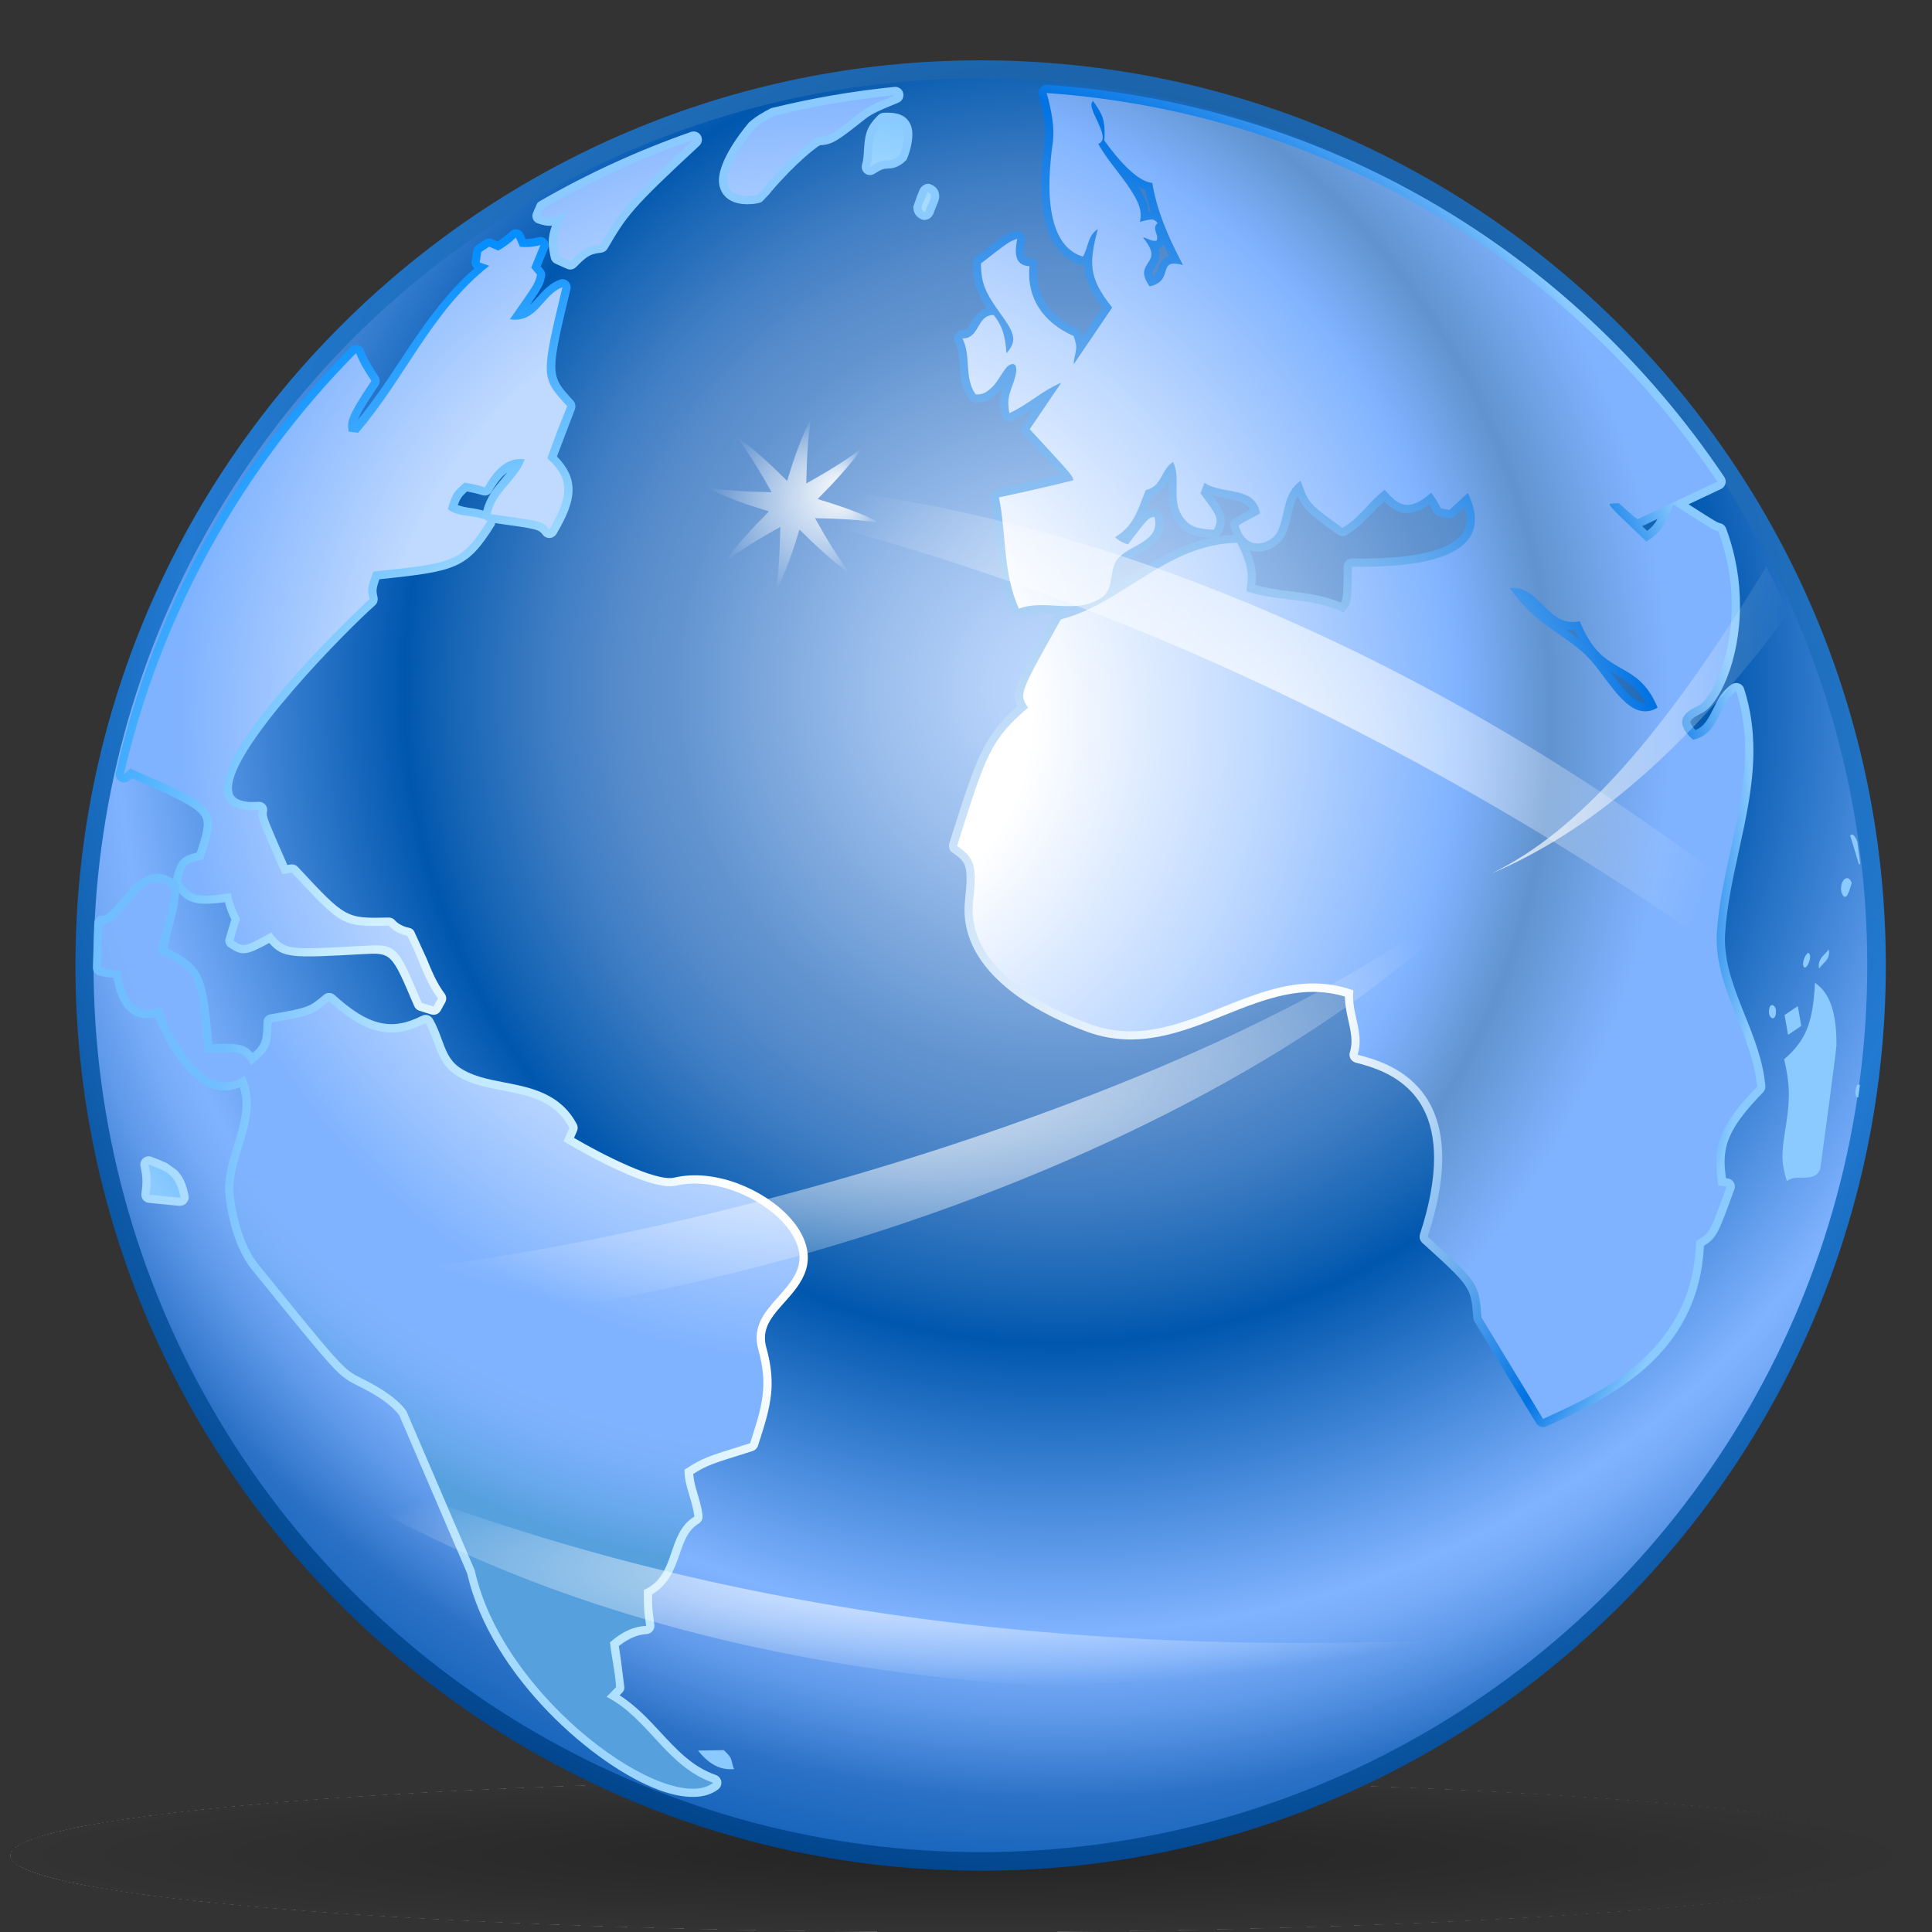 <?xml version="1.0" encoding="UTF-8" standalone="no"?>
<!-- Generator: Adobe Illustrator 12.0.0, SVG Export Plug-In . SVG Version: 6.00 Build 51448)  -->
<svg
   xmlns:a="http://ns.adobe.com/AdobeSVGViewerExtensions/3.0/"
   xmlns:dc="http://purl.org/dc/elements/1.1/"
   xmlns:cc="http://web.resource.org/cc/"
   xmlns:rdf="http://www.w3.org/1999/02/22-rdf-syntax-ns#"
   xmlns:svg="http://www.w3.org/2000/svg"
   xmlns="http://www.w3.org/2000/svg"
   xmlns:xlink="http://www.w3.org/1999/xlink"
   xmlns:sodipodi="http://sodipodi.sourceforge.net/DTD/sodipodi-0.dtd"
   xmlns:inkscape="http://www.inkscape.org/namespaces/inkscape"
   version="1.0"
   id="Livello_1"
   width="128"
   height="128"
   viewBox="0 0 116 116"
   overflow="visible"
   enable-background="new 0 0 116 116"
   xml:space="preserve"
   sodipodi:version="0.32"
   inkscape:version="0.44.1"
   sodipodi:docname="package_network.svg"
   sodipodi:docbase="/Users/david/Progetti/oxygen-dev/studio"><rect x="0" y="0" width="116" height="116" fill="#333333" stroke="none"/><defs
   id="defs3772"><radialGradient
   gradientTransform="matrix(0.227,0,0,-1.812499e-2,-2.181,1.241)"
   gradientUnits="userSpaceOnUse"
   id="path2295_1_"
   fy="-6071.023"
   fx="267.365"
   r="253.019"
   cy="-6078.353"
   cx="265.393">
				<stop
   id="stop8"
   offset="0"
   style="stop-color:#000000;stop-opacity:1" />
				<stop
   id="stop10"
   offset="1"
   style="stop-color:black;stop-opacity:0;" />
				<a:midPointStop
   offset="0"
   style="stop-color:#000000" />
				<a:midPointStop
   offset="0.5"
   style="stop-color:#000000" />
				<a:midPointStop
   offset="1"
   style="stop-color:#FFFFFF" />
			</radialGradient><radialGradient
   gradientUnits="userSpaceOnUse"
   gradientTransform="matrix(0.83,0.557,-0.557,0.83,23.541,-23.407)"
   fy="27.667"
   fx="50.021"
   r="5.6"
   cy="30.584"
   cx="47.582"
   id="XMLID_72_">
			<stop
   id="stop3765"
   style="stop-color:#FFFFFF"
   offset="0" />
			<stop
   id="stop3767"
   style="stop-color:white;stop-opacity:0;"
   offset="1" />
		</radialGradient><radialGradient
   inkscape:collect="always"
   xlink:href="#XMLID_37_"
   id="radialGradient4768"
   gradientUnits="userSpaceOnUse"
   cx="63.793"
   cy="39.059"
   r="84.581" /><radialGradient
   inkscape:collect="always"
   xlink:href="#XMLID_38_"
   id="radialGradient4770"
   gradientUnits="userSpaceOnUse"
   gradientTransform="matrix(0.953,0,0,0.953,2.591,2.686)"
   cx="63.449"
   cy="39.421"
   r="84.581" /><radialGradient
   inkscape:collect="always"
   xlink:href="#XMLID_39_"
   id="radialGradient4772"
   gradientUnits="userSpaceOnUse"
   gradientTransform="matrix(0.953,0,0,0.953,2.591,2.686)"
   cx="43.959"
   cy="60.974"
   r="57.311" /><radialGradient
   inkscape:collect="always"
   xlink:href="#XMLID_40_"
   id="radialGradient4774"
   gradientUnits="userSpaceOnUse"
   gradientTransform="matrix(0.953,4.2e-3,-4.2e-3,0.953,8.897,-30.864)"
   cx="41.03"
   cy="76.441"
   r="57.305" /><radialGradient
   inkscape:collect="always"
   xlink:href="#XMLID_41_"
   id="radialGradient4776"
   gradientUnits="userSpaceOnUse"
   gradientTransform="matrix(0.953,0,0,0.953,2.591,2.686)"
   cx="43.961"
   cy="60.974"
   r="57.313" /><radialGradient
   inkscape:collect="always"
   xlink:href="#XMLID_42_"
   id="radialGradient4778"
   gradientUnits="userSpaceOnUse"
   gradientTransform="matrix(0.953,4.2e-3,-4.2e-3,0.953,8.897,-30.864)"
   cx="41.03"
   cy="76.441"
   r="57.305" /><radialGradient
   inkscape:collect="always"
   xlink:href="#XMLID_43_"
   id="radialGradient4780"
   gradientUnits="userSpaceOnUse"
   gradientTransform="matrix(0.953,0,0,0.953,2.591,2.686)"
   cx="43.959"
   cy="60.966"
   r="57.304" /><radialGradient
   inkscape:collect="always"
   xlink:href="#XMLID_44_"
   id="radialGradient4782"
   gradientUnits="userSpaceOnUse"
   gradientTransform="matrix(0.953,4.2e-3,-4.2e-3,0.953,8.897,-30.864)"
   cx="41.029"
   cy="76.444"
   r="57.309" /><radialGradient
   inkscape:collect="always"
   xlink:href="#XMLID_45_"
   id="radialGradient4784"
   gradientUnits="userSpaceOnUse"
   gradientTransform="matrix(0.953,0,0,0.953,2.591,2.686)"
   cx="43.959"
   cy="60.974"
   r="57.312" /><radialGradient
   inkscape:collect="always"
   xlink:href="#XMLID_46_"
   id="radialGradient4786"
   gradientUnits="userSpaceOnUse"
   gradientTransform="matrix(0.953,4.2e-3,-4.2e-3,0.953,8.897,-30.864)"
   cx="41.05"
   cy="76.422"
   r="57.265" /><radialGradient
   inkscape:collect="always"
   xlink:href="#XMLID_47_"
   id="radialGradient4788"
   gradientUnits="userSpaceOnUse"
   gradientTransform="matrix(0.953,0,0,0.953,2.591,2.686)"
   cx="39.968"
   cy="53.12"
   fx="80.556"
   fy="60.575"
   r="71.87" /><radialGradient
   inkscape:collect="always"
   xlink:href="#XMLID_48_"
   id="radialGradient4790"
   gradientUnits="userSpaceOnUse"
   gradientTransform="matrix(0.948,-9.81e-2,9.81e-2,0.948,-2.01,9.242)"
   cx="48.305"
   cy="39.725"
   r="57.304" /><radialGradient
   inkscape:collect="always"
   xlink:href="#XMLID_49_"
   id="radialGradient4792"
   gradientUnits="userSpaceOnUse"
   gradientTransform="matrix(0.953,0,0,0.953,2.591,2.686)"
   cx="43.959"
   cy="60.974"
   r="57.31" /><radialGradient
   inkscape:collect="always"
   xlink:href="#XMLID_50_"
   id="radialGradient4794"
   gradientUnits="userSpaceOnUse"
   gradientTransform="matrix(0.953,4.2e-3,-4.2e-3,0.953,8.897,-30.864)"
   cx="41.03"
   cy="76.441"
   r="57.307" /><radialGradient
   inkscape:collect="always"
   xlink:href="#XMLID_51_"
   id="radialGradient4796"
   gradientUnits="userSpaceOnUse"
   gradientTransform="matrix(0.953,0,0,0.953,2.591,2.686)"
   cx="43.948"
   cy="60.964"
   r="57.306" /><radialGradient
   inkscape:collect="always"
   xlink:href="#XMLID_52_"
   id="radialGradient4798"
   gradientUnits="userSpaceOnUse"
   gradientTransform="matrix(0.953,4.2e-3,-4.2e-3,0.953,8.897,-30.864)"
   cx="41.021"
   cy="76.428"
   r="57.312" /><radialGradient
   inkscape:collect="always"
   xlink:href="#XMLID_53_"
   id="radialGradient4800"
   gradientUnits="userSpaceOnUse"
   gradientTransform="matrix(0.953,0,0,0.953,2.591,2.686)"
   cx="52.28"
   cy="76.084"
   r="46.679" /><radialGradient
   inkscape:collect="always"
   xlink:href="#XMLID_54_"
   id="radialGradient4802"
   gradientUnits="userSpaceOnUse"
   gradientTransform="matrix(0.953,4.2e-3,-4.2e-3,0.953,8.897,-30.864)"
   cx="41.03"
   cy="76.444"
   r="57.307" /><radialGradient
   inkscape:collect="always"
   xlink:href="#XMLID_55_"
   id="radialGradient4804"
   gradientUnits="userSpaceOnUse"
   gradientTransform="matrix(0.953,4.2e-3,-4.2e-3,0.953,8.897,-30.864)"
   cx="41.075"
   cy="76.471"
   r="57.266" /><radialGradient
   inkscape:collect="always"
   xlink:href="#XMLID_56_"
   id="radialGradient4806"
   gradientUnits="userSpaceOnUse"
   gradientTransform="matrix(0.953,4.2e-3,-4.2e-3,0.953,8.897,-30.864)"
   cx="41.031"
   cy="76.42"
   r="57.328" /><radialGradient
   inkscape:collect="always"
   xlink:href="#XMLID_57_"
   id="radialGradient4808"
   gradientUnits="userSpaceOnUse"
   gradientTransform="matrix(0.953,4.2e-3,-4.2e-3,0.953,8.897,-30.864)"
   cx="41.213"
   cy="76.448"
   r="57.159" /><radialGradient
   inkscape:collect="always"
   xlink:href="#XMLID_58_"
   id="radialGradient4810"
   gradientUnits="userSpaceOnUse"
   gradientTransform="matrix(0.953,4.2e-3,-4.2e-3,0.953,8.897,-30.864)"
   cx="41.099"
   cy="76.45"
   r="57.253" /><radialGradient
   inkscape:collect="always"
   xlink:href="#XMLID_59_"
   id="radialGradient4812"
   gradientUnits="userSpaceOnUse"
   gradientTransform="matrix(0.953,4.2e-3,-4.2e-3,0.953,8.897,-30.864)"
   cx="40.553"
   cy="76.454"
   r="57.654" /><radialGradient
   inkscape:collect="always"
   xlink:href="#XMLID_60_"
   id="radialGradient4814"
   gradientUnits="userSpaceOnUse"
   gradientTransform="matrix(0.953,4.2e-3,-4.2e-3,0.953,8.897,-30.864)"
   cx="41.079"
   cy="76.438"
   r="57.272" /><radialGradient
   inkscape:collect="always"
   xlink:href="#XMLID_61_"
   id="radialGradient4816"
   gradientUnits="userSpaceOnUse"
   gradientTransform="matrix(0.953,0,0,0.953,2.591,2.686)"
   cx="43.954"
   cy="60.974"
   r="57.316" /><radialGradient
   inkscape:collect="always"
   xlink:href="#XMLID_62_"
   id="radialGradient4818"
   gradientUnits="userSpaceOnUse"
   gradientTransform="matrix(0.953,4.2e-3,-4.2e-3,0.953,8.897,-30.864)"
   cx="41.039"
   cy="76.447"
   r="57.296" /><radialGradient
   inkscape:collect="always"
   xlink:href="#XMLID_63_"
   id="radialGradient4820"
   gradientUnits="userSpaceOnUse"
   gradientTransform="matrix(0.953,4.2e-3,-4.2e-3,0.953,8.897,-30.864)"
   cx="41.09"
   cy="76.441"
   r="57.261" /><radialGradient
   inkscape:collect="always"
   xlink:href="#XMLID_64_"
   id="radialGradient4822"
   gradientUnits="userSpaceOnUse"
   gradientTransform="matrix(0.953,4.2e-3,-4.2e-3,0.953,8.897,-30.864)"
   cx="41.267"
   cy="76.44"
   r="57.117" /><radialGradient
   inkscape:collect="always"
   xlink:href="#XMLID_65_"
   id="radialGradient4824"
   gradientUnits="userSpaceOnUse"
   gradientTransform="matrix(0.953,4.2e-3,-4.2e-3,0.953,8.897,-30.864)"
   cx="41.043"
   cy="76.447"
   r="57.299" /><radialGradient
   inkscape:collect="always"
   xlink:href="#XMLID_66_"
   id="radialGradient4826"
   gradientUnits="userSpaceOnUse"
   cx="75.122"
   cy="45.164"
   r="30.476" /><linearGradient
   inkscape:collect="always"
   xlink:href="#XMLID_66_"
   id="linearGradient4828"
   gradientUnits="userSpaceOnUse"
   x1="9.383"
   y1="65.355"
   x2="93.204"
   y2="65.355" /><linearGradient
   inkscape:collect="always"
   xlink:href="#XMLID_66_"
   id="linearGradient4830"
   gradientUnits="userSpaceOnUse"
   x1="14.754"
   y1="96.71"
   x2="95.149"
   y2="96.71" /><linearGradient
   inkscape:collect="always"
   xlink:href="#XMLID_66_"
   id="linearGradient4832"
   gradientUnits="userSpaceOnUse"
   x1="90.727"
   y1="42.275"
   x2="109.81"
   y2="42.275" /><radialGradient
   inkscape:collect="always"
   xlink:href="#XMLID_72_"
   id="radialGradient4834"
   gradientUnits="userSpaceOnUse"
   gradientTransform="matrix(0.998,-6.72e-2,6.72e-2,0.998,-4.418,4.375)"
   cx="61.417"
   cy="70.336"
   fx="64.086"
   fy="76.87"
   r="7.058" /><radialGradient
   inkscape:collect="always"
   xlink:href="#XMLID_72_"
   id="radialGradient4836"
   gradientUnits="userSpaceOnUse"
   gradientTransform="matrix(0.882,0.471,-0.471,0.882,62.971,-22.807)"
   cx="66.301"
   cy="106.353"
   fx="59.748"
   fy="106.177"
   r="6.555" /><radialGradient
   inkscape:collect="always"
   xlink:href="#XMLID_72_"
   id="radialGradient4838"
   gradientUnits="userSpaceOnUse"
   gradientTransform="matrix(0.83,0.557,-0.557,0.83,23.541,-23.407)"
   cx="47.582"
   cy="30.584"
   fx="50.021"
   fy="27.667"
   r="5.6" />
	<radialGradient
   gradientUnits="userSpaceOnUse"
   r="84.581"
   cy="39.059"
   cx="63.793"
   id="XMLID_37_">
		<stop
   id="stop3332"
   style="stop-color:#103961"
   offset="0" />
		<stop
   id="stop3334"
   style="stop-color:#227AD1"
   offset="0.675" />
		<stop
   id="stop3336"
   style="stop-color:#00438A"
   offset="0.929" />
	</radialGradient>
	
	
		<radialGradient
   gradientUnits="userSpaceOnUse"
   gradientTransform="matrix(0.953,0,0,0.953,2.591,2.686)"
   r="84.581"
   cy="39.421"
   cx="63.449"
   id="XMLID_38_">
		<stop
   id="stop3341"
   style="stop-color:#BFD9FF"
   offset="0" />
		<stop
   id="stop3343"
   style="stop-color:#B4D1FA"
   offset="0.057" />
		<stop
   id="stop3345"
   style="stop-color:#98BCEB"
   offset="0.156" />
		<stop
   id="stop3347"
   style="stop-color:#6A9AD4"
   offset="0.284" />
		<stop
   id="stop3349"
   style="stop-color:#6193CF"
   offset="0.308" />
		<stop
   id="stop3351"
   style="stop-color:#588DCC"
   offset="0.344" />
		<stop
   id="stop3353"
   style="stop-color:#407EC4"
   offset="0.405" />
		<stop
   id="stop3355"
   style="stop-color:#1866B6"
   offset="0.48" />
		<stop
   id="stop3357"
   style="stop-color:#0057AE"
   offset="0.521" />
		<stop
   id="stop3359"
   style="stop-color:#80B3FF"
   offset="0.751" />
		<stop
   id="stop3361"
   style="stop-color:#77ACF9"
   offset="0.776" />
		<stop
   id="stop3363"
   style="stop-color:#5F99E9"
   offset="0.817" />
		<stop
   id="stop3365"
   style="stop-color:#377BCF"
   offset="0.869" />
		<stop
   id="stop3367"
   style="stop-color:#2C72C7"
   offset="0.882" />
		<stop
   id="stop3369"
   style="stop-color:#0057AE"
   offset="1" />
	</radialGradient>
	
	
		<radialGradient
   gradientUnits="userSpaceOnUse"
   gradientTransform="matrix(0.953,0,0,0.953,2.591,2.686)"
   r="57.311"
   cy="60.974"
   cx="43.959"
   id="XMLID_39_">
		<stop
   id="stop3374"
   style="stop-color:#FFFFFF"
   offset="0.248" />
		<stop
   id="stop3376"
   style="stop-color:#C7ECFF"
   offset="0.521" />
		<stop
   id="stop3378"
   style="stop-color:#8ACAFF"
   offset="0.953" />
	</radialGradient>
	
	
		<radialGradient
   gradientUnits="userSpaceOnUse"
   gradientTransform="matrix(0.953,4.2e-3,-4.2e-3,0.953,8.897,-30.864)"
   r="57.305"
   cy="76.441"
   cx="41.03"
   id="XMLID_40_">
		<stop
   id="stop3383"
   style="stop-color:#BFD9FF"
   offset="0.521" />
		<stop
   id="stop3385"
   style="stop-color:#80B3FF"
   offset="0.751" />
		<stop
   id="stop3387"
   style="stop-color:#80B3FF"
   offset="0.858" />
		<stop
   id="stop3389"
   style="stop-color:#7AB0FA"
   offset="0.899" />
		<stop
   id="stop3391"
   style="stop-color:#68A8EC"
   offset="0.956" />
		<stop
   id="stop3393"
   style="stop-color:#56A0DE"
   offset="1" />
	</radialGradient>
	
	
		<radialGradient
   gradientUnits="userSpaceOnUse"
   gradientTransform="matrix(0.953,0,0,0.953,2.591,2.686)"
   r="57.313"
   cy="60.974"
   cx="43.961"
   id="XMLID_41_">
		<stop
   id="stop3398"
   style="stop-color:#FFFFFF"
   offset="0.248" />
		<stop
   id="stop3400"
   style="stop-color:#C7ECFF"
   offset="0.521" />
		<stop
   id="stop3402"
   style="stop-color:#8ACAFF"
   offset="0.953" />
	</radialGradient>
	
	
		<radialGradient
   gradientUnits="userSpaceOnUse"
   gradientTransform="matrix(0.953,4.2e-3,-4.2e-3,0.953,8.897,-30.864)"
   r="57.305"
   cy="76.441"
   cx="41.03"
   id="XMLID_42_">
		<stop
   id="stop3407"
   style="stop-color:#FFFFFF"
   offset="0.248" />
		<stop
   id="stop3409"
   style="stop-color:#C7ECFF"
   offset="0.521" />
		<stop
   id="stop3411"
   style="stop-color:#7AC3FF"
   offset="0.751" />
		<stop
   id="stop3413"
   style="stop-color:#63B8FF"
   offset="0.858" />
		<stop
   id="stop3415"
   style="stop-color:#8ACAFF"
   offset="0.953" />
	</radialGradient>
	
	
		<radialGradient
   gradientUnits="userSpaceOnUse"
   gradientTransform="matrix(0.953,0,0,0.953,2.591,2.686)"
   r="57.304"
   cy="60.966"
   cx="43.959"
   id="XMLID_43_">
		<stop
   id="stop3420"
   style="stop-color:#FFFFFF"
   offset="0.248" />
		<stop
   id="stop3422"
   style="stop-color:#C7ECFF"
   offset="0.521" />
		<stop
   id="stop3424"
   style="stop-color:#8ACAFF"
   offset="0.953" />
	</radialGradient>
	
	
		<radialGradient
   gradientUnits="userSpaceOnUse"
   gradientTransform="matrix(0.953,4.2e-3,-4.2e-3,0.953,8.897,-30.864)"
   r="57.309"
   cy="76.444"
   cx="41.029"
   id="XMLID_44_">
		<stop
   id="stop3429"
   style="stop-color:#BFD9FF"
   offset="0.521" />
		<stop
   id="stop3431"
   style="stop-color:#80B3FF"
   offset="0.751" />
		<stop
   id="stop3433"
   style="stop-color:#80B3FF"
   offset="0.858" />
		<stop
   id="stop3435"
   style="stop-color:#7AB0FA"
   offset="0.899" />
		<stop
   id="stop3437"
   style="stop-color:#68A8EC"
   offset="0.956" />
		<stop
   id="stop3439"
   style="stop-color:#56A0DE"
   offset="1" />
	</radialGradient>
	
	
		<radialGradient
   gradientUnits="userSpaceOnUse"
   gradientTransform="matrix(0.953,0,0,0.953,2.591,2.686)"
   r="57.312"
   cy="60.974"
   cx="43.959"
   id="XMLID_45_">
		<stop
   id="stop3444"
   style="stop-color:#FFFFFF"
   offset="0.248" />
		<stop
   id="stop3446"
   style="stop-color:#C7ECFF"
   offset="0.521" />
		<stop
   id="stop3448"
   style="stop-color:#8ACAFF"
   offset="0.953" />
	</radialGradient><radialGradient
   gradientUnits="userSpaceOnUse"
   gradientTransform="matrix(0.953,4.2e-3,-4.2e-3,0.953,8.897,-30.864)"
   r="57.265"
   cy="76.422"
   cx="41.05"
   id="XMLID_46_">
		<stop
   id="stop3453"
   style="stop-color:#FFFFFF"
   offset="0.248" />
		<stop
   id="stop3455"
   style="stop-color:#C7ECFF"
   offset="0.521" />
		<stop
   id="stop3457"
   style="stop-color:#7AC3FF"
   offset="0.751" />
		<stop
   id="stop3459"
   style="stop-color:#63B8FF"
   offset="0.858" />
		<stop
   id="stop3461"
   style="stop-color:#8ACAFF"
   offset="0.953" />
	</radialGradient><radialGradient
   gradientUnits="userSpaceOnUse"
   gradientTransform="matrix(0.953,0,0,0.953,2.591,2.686)"
   fy="60.575"
   fx="80.556"
   r="71.87"
   cy="53.12"
   cx="39.968"
   id="XMLID_47_">
		<stop
   id="stop3466"
   style="stop-color:#FFFFFF"
   offset="0" />
		<stop
   id="stop3468"
   style="stop-color:#F5FAFE"
   offset="0.067" />
		<stop
   id="stop3470"
   style="stop-color:#DBEBFB"
   offset="0.179" />
		<stop
   id="stop3472"
   style="stop-color:#B1D4F6"
   offset="0.322" />
		<stop
   id="stop3474"
   style="stop-color:#77B4F0"
   offset="0.492" />
		<stop
   id="stop3476"
   style="stop-color:#2D8BE8"
   offset="0.68" />
		<stop
   id="stop3478"
   style="stop-color:#0072E3"
   offset="0.787" />
		<stop
   id="stop3480"
   style="stop-color:#8ACAFF"
   offset="0.953" />
	</radialGradient><radialGradient
   gradientUnits="userSpaceOnUse"
   gradientTransform="matrix(0.948,-9.81e-2,9.81e-2,0.948,-2.01,9.242)"
   r="57.304"
   cy="39.725"
   cx="48.305"
   id="XMLID_48_">
		<stop
   id="stop3485"
   style="stop-color:#FFFFFF"
   offset="0.248" />
		<stop
   id="stop3487"
   style="stop-color:#BFD9FF"
   offset="0.521" />
		<stop
   id="stop3489"
   style="stop-color:#80B3FF"
   offset="0.751" />
		<stop
   id="stop3491"
   style="stop-color:#6193CF"
   offset="0.858" />
		<stop
   id="stop3493"
   style="stop-color:#80B3FF"
   offset="1" />
	</radialGradient><radialGradient
   gradientUnits="userSpaceOnUse"
   gradientTransform="matrix(0.953,0,0,0.953,2.591,2.686)"
   r="57.31"
   cy="60.974"
   cx="43.959"
   id="XMLID_49_">
		<stop
   id="stop3498"
   style="stop-color:#FFFFFF"
   offset="0.248" />
		<stop
   id="stop3500"
   style="stop-color:#C7ECFF"
   offset="0.521" />
		<stop
   id="stop3502"
   style="stop-color:#058EFF"
   offset="0.953" />
	</radialGradient><radialGradient
   gradientUnits="userSpaceOnUse"
   gradientTransform="matrix(0.953,4.2e-3,-4.2e-3,0.953,8.897,-30.864)"
   r="57.307"
   cy="76.441"
   cx="41.03"
   id="XMLID_50_">
		<stop
   id="stop3507"
   style="stop-color:#BFD9FF"
   offset="0.521" />
		<stop
   id="stop3509"
   style="stop-color:#80B3FF"
   offset="0.751" />
		<stop
   id="stop3511"
   style="stop-color:#80B3FF"
   offset="0.858" />
		<stop
   id="stop3513"
   style="stop-color:#7AB0FA"
   offset="0.899" />
		<stop
   id="stop3515"
   style="stop-color:#68A8EC"
   offset="0.956" />
		<stop
   id="stop3517"
   style="stop-color:#56A0DE"
   offset="1" />
	</radialGradient><radialGradient
   gradientUnits="userSpaceOnUse"
   gradientTransform="matrix(0.953,0,0,0.953,2.591,2.686)"
   r="57.306"
   cy="60.964"
   cx="43.948"
   id="XMLID_51_">
		<stop
   id="stop3522"
   style="stop-color:#FFFFFF"
   offset="0.248" />
		<stop
   id="stop3524"
   style="stop-color:#C7ECFF"
   offset="0.521" />
		<stop
   id="stop3526"
   style="stop-color:#8ACAFF"
   offset="0.953" />
	</radialGradient><radialGradient
   gradientUnits="userSpaceOnUse"
   gradientTransform="matrix(0.953,4.2e-3,-4.2e-3,0.953,8.897,-30.864)"
   r="57.312"
   cy="76.428"
   cx="41.021"
   id="XMLID_52_">
		<stop
   id="stop3531"
   style="stop-color:#FFFFFF"
   offset="0.248" />
		<stop
   id="stop3533"
   style="stop-color:#C7ECFF"
   offset="0.521" />
		<stop
   id="stop3535"
   style="stop-color:#7AC3FF"
   offset="0.751" />
		<stop
   id="stop3537"
   style="stop-color:#63B8FF"
   offset="0.858" />
		<stop
   id="stop3539"
   style="stop-color:#8ACAFF"
   offset="0.953" />
	</radialGradient><radialGradient
   gradientUnits="userSpaceOnUse"
   gradientTransform="matrix(0.953,0,0,0.953,2.591,2.686)"
   r="46.679"
   cy="76.084"
   cx="52.28"
   id="XMLID_53_">
		<stop
   id="stop3544"
   style="stop-color:#FFFFFF"
   offset="0.248" />
		<stop
   id="stop3546"
   style="stop-color:#C7ECFF"
   offset="0.521" />
		<stop
   id="stop3548"
   style="stop-color:#C3EAFF"
   offset="0.627" />
		<stop
   id="stop3550"
   style="stop-color:#B8E4FF"
   offset="0.729" />
		<stop
   id="stop3552"
   style="stop-color:#A4DAFF"
   offset="0.828" />
		<stop
   id="stop3554"
   style="stop-color:#89CBFF"
   offset="0.926" />
		<stop
   id="stop3556"
   style="stop-color:#70BEFF"
   offset="1" />
	</radialGradient><radialGradient
   gradientUnits="userSpaceOnUse"
   gradientTransform="matrix(0.953,4.2e-3,-4.2e-3,0.953,8.897,-30.864)"
   r="57.307"
   cy="76.444"
   cx="41.03"
   id="XMLID_54_">
		<stop
   id="stop3561"
   style="stop-color:#BFD9FF"
   offset="0.521" />
		<stop
   id="stop3563"
   style="stop-color:#80B3FF"
   offset="0.751" />
		<stop
   id="stop3565"
   style="stop-color:#80B3FF"
   offset="0.858" />
		<stop
   id="stop3567"
   style="stop-color:#7AB0FA"
   offset="0.899" />
		<stop
   id="stop3569"
   style="stop-color:#68A8EC"
   offset="0.956" />
		<stop
   id="stop3571"
   style="stop-color:#56A0DE"
   offset="1" />
	</radialGradient><radialGradient
   gradientUnits="userSpaceOnUse"
   gradientTransform="matrix(0.953,4.2e-3,-4.2e-3,0.953,8.897,-30.864)"
   r="57.266"
   cy="76.471"
   cx="41.075"
   id="XMLID_55_">
		<stop
   id="stop3576"
   style="stop-color:#FFFFFF"
   offset="0.248" />
		<stop
   id="stop3578"
   style="stop-color:#C7ECFF"
   offset="0.521" />
		<stop
   id="stop3580"
   style="stop-color:#7AC3FF"
   offset="0.751" />
		<stop
   id="stop3582"
   style="stop-color:#63B8FF"
   offset="0.858" />
		<stop
   id="stop3584"
   style="stop-color:#8ACAFF"
   offset="0.953" />
	</radialGradient><radialGradient
   gradientUnits="userSpaceOnUse"
   gradientTransform="matrix(0.953,4.2e-3,-4.2e-3,0.953,8.897,-30.864)"
   r="57.328"
   cy="76.42"
   cx="41.031"
   id="XMLID_56_">
		<stop
   id="stop3589"
   style="stop-color:#FFFFFF"
   offset="0.248" />
		<stop
   id="stop3591"
   style="stop-color:#C7ECFF"
   offset="0.521" />
		<stop
   id="stop3593"
   style="stop-color:#7AC3FF"
   offset="0.751" />
		<stop
   id="stop3595"
   style="stop-color:#63B8FF"
   offset="0.858" />
		<stop
   id="stop3597"
   style="stop-color:#8ACAFF"
   offset="0.953" />
	</radialGradient><radialGradient
   gradientUnits="userSpaceOnUse"
   gradientTransform="matrix(0.953,4.2e-3,-4.2e-3,0.953,8.897,-30.864)"
   r="57.159"
   cy="76.448"
   cx="41.213"
   id="XMLID_57_">
		<stop
   id="stop3602"
   style="stop-color:#FFFFFF"
   offset="0.248" />
		<stop
   id="stop3604"
   style="stop-color:#C7ECFF"
   offset="0.521" />
		<stop
   id="stop3606"
   style="stop-color:#7AC3FF"
   offset="0.751" />
		<stop
   id="stop3608"
   style="stop-color:#63B8FF"
   offset="0.858" />
		<stop
   id="stop3610"
   style="stop-color:#8ACAFF"
   offset="0.953" />
	</radialGradient><radialGradient
   gradientUnits="userSpaceOnUse"
   gradientTransform="matrix(0.953,4.2e-3,-4.2e-3,0.953,8.897,-30.864)"
   r="57.253"
   cy="76.45"
   cx="41.099"
   id="XMLID_58_">
		<stop
   id="stop3615"
   style="stop-color:#FFFFFF"
   offset="0.248" />
		<stop
   id="stop3617"
   style="stop-color:#C7ECFF"
   offset="0.521" />
		<stop
   id="stop3619"
   style="stop-color:#7AC3FF"
   offset="0.751" />
		<stop
   id="stop3621"
   style="stop-color:#63B8FF"
   offset="0.858" />
		<stop
   id="stop3623"
   style="stop-color:#8ACAFF"
   offset="0.953" />
	</radialGradient><radialGradient
   gradientUnits="userSpaceOnUse"
   gradientTransform="matrix(0.953,4.2e-3,-4.2e-3,0.953,8.897,-30.864)"
   r="57.654"
   cy="76.454"
   cx="40.553"
   id="XMLID_59_">
		<stop
   id="stop3628"
   style="stop-color:#FFFFFF"
   offset="0.248" />
		<stop
   id="stop3630"
   style="stop-color:#C7ECFF"
   offset="0.521" />
		<stop
   id="stop3632"
   style="stop-color:#7AC3FF"
   offset="0.751" />
		<stop
   id="stop3634"
   style="stop-color:#63B8FF"
   offset="0.858" />
		<stop
   id="stop3636"
   style="stop-color:#8ACAFF"
   offset="0.953" />
	</radialGradient><radialGradient
   gradientUnits="userSpaceOnUse"
   gradientTransform="matrix(0.953,4.2e-3,-4.2e-3,0.953,8.897,-30.864)"
   r="57.272"
   cy="76.438"
   cx="41.079"
   id="XMLID_60_">
		<stop
   id="stop3641"
   style="stop-color:#FFFFFF"
   offset="0.248" />
		<stop
   id="stop3643"
   style="stop-color:#C7ECFF"
   offset="0.521" />
		<stop
   id="stop3645"
   style="stop-color:#7AC3FF"
   offset="0.751" />
		<stop
   id="stop3647"
   style="stop-color:#63B8FF"
   offset="0.858" />
		<stop
   id="stop3649"
   style="stop-color:#8ACAFF"
   offset="0.953" />
	</radialGradient><radialGradient
   gradientUnits="userSpaceOnUse"
   gradientTransform="matrix(0.953,0,0,0.953,2.591,2.686)"
   r="57.316"
   cy="60.974"
   cx="43.954"
   id="XMLID_61_">
		<stop
   id="stop3654"
   style="stop-color:#FFFFFF"
   offset="0.248" />
		<stop
   id="stop3656"
   style="stop-color:#C7ECFF"
   offset="0.521" />
		<stop
   id="stop3658"
   style="stop-color:#8ACAFF"
   offset="0.953" />
	</radialGradient><radialGradient
   gradientUnits="userSpaceOnUse"
   gradientTransform="matrix(0.953,4.2e-3,-4.2e-3,0.953,8.897,-30.864)"
   r="57.296"
   cy="76.447"
   cx="41.039"
   id="XMLID_62_">
		<stop
   id="stop3663"
   style="stop-color:#FFFFFF"
   offset="0.248" />
		<stop
   id="stop3665"
   style="stop-color:#C7ECFF"
   offset="0.521" />
		<stop
   id="stop3667"
   style="stop-color:#7AC3FF"
   offset="0.751" />
		<stop
   id="stop3669"
   style="stop-color:#63B8FF"
   offset="0.858" />
		<stop
   id="stop3671"
   style="stop-color:#8ACAFF"
   offset="0.953" />
	</radialGradient><radialGradient
   gradientUnits="userSpaceOnUse"
   gradientTransform="matrix(0.953,4.2e-3,-4.2e-3,0.953,8.897,-30.864)"
   r="57.261"
   cy="76.441"
   cx="41.09"
   id="XMLID_63_">
		<stop
   id="stop3676"
   style="stop-color:#FFFFFF"
   offset="0.248" />
		<stop
   id="stop3678"
   style="stop-color:#C7ECFF"
   offset="0.521" />
		<stop
   id="stop3680"
   style="stop-color:#7AC3FF"
   offset="0.751" />
		<stop
   id="stop3682"
   style="stop-color:#63B8FF"
   offset="0.858" />
		<stop
   id="stop3684"
   style="stop-color:#8ACAFF"
   offset="0.953" />
	</radialGradient><radialGradient
   gradientUnits="userSpaceOnUse"
   gradientTransform="matrix(0.953,4.2e-3,-4.2e-3,0.953,8.897,-30.864)"
   r="57.117"
   cy="76.44"
   cx="41.267"
   id="XMLID_64_">
		<stop
   id="stop3689"
   style="stop-color:#FFFFFF"
   offset="0.248" />
		<stop
   id="stop3691"
   style="stop-color:#C7ECFF"
   offset="0.521" />
		<stop
   id="stop3693"
   style="stop-color:#7AC3FF"
   offset="0.751" />
		<stop
   id="stop3695"
   style="stop-color:#63B8FF"
   offset="0.858" />
		<stop
   id="stop3697"
   style="stop-color:#8ACAFF"
   offset="0.953" />
	</radialGradient><radialGradient
   gradientUnits="userSpaceOnUse"
   gradientTransform="matrix(0.953,4.2e-3,-4.2e-3,0.953,8.897,-30.864)"
   r="57.299"
   cy="76.447"
   cx="41.043"
   id="XMLID_65_">
		<stop
   id="stop3702"
   style="stop-color:#FFFFFF"
   offset="0.248" />
		<stop
   id="stop3704"
   style="stop-color:#C7ECFF"
   offset="0.521" />
		<stop
   id="stop3706"
   style="stop-color:#7AC3FF"
   offset="0.751" />
		<stop
   id="stop3708"
   style="stop-color:#63B8FF"
   offset="0.858" />
		<stop
   id="stop3710"
   style="stop-color:#8ACAFF"
   offset="0.953" />
	</radialGradient><radialGradient
   inkscape:collect="always"
   xlink:href="#XMLID_37_"
   id="radialGradient5067"
   gradientUnits="userSpaceOnUse"
   cx="63.793"
   cy="39.059"
   r="84.581" /><radialGradient
   inkscape:collect="always"
   xlink:href="#XMLID_38_"
   id="radialGradient5069"
   gradientUnits="userSpaceOnUse"
   gradientTransform="matrix(0.953,0,0,0.953,2.591,2.686)"
   cx="63.449"
   cy="39.421"
   r="84.581" /><radialGradient
   inkscape:collect="always"
   xlink:href="#XMLID_39_"
   id="radialGradient5071"
   gradientUnits="userSpaceOnUse"
   gradientTransform="matrix(0.953,0,0,0.953,2.591,2.686)"
   cx="43.959"
   cy="60.974"
   r="57.311" /><radialGradient
   inkscape:collect="always"
   xlink:href="#XMLID_40_"
   id="radialGradient5073"
   gradientUnits="userSpaceOnUse"
   gradientTransform="matrix(0.953,4.2e-3,-4.2e-3,0.953,8.897,-30.864)"
   cx="41.03"
   cy="76.441"
   r="57.305" /><radialGradient
   inkscape:collect="always"
   xlink:href="#XMLID_41_"
   id="radialGradient5075"
   gradientUnits="userSpaceOnUse"
   gradientTransform="matrix(0.953,0,0,0.953,2.591,2.686)"
   cx="43.961"
   cy="60.974"
   r="57.313" /><radialGradient
   inkscape:collect="always"
   xlink:href="#XMLID_42_"
   id="radialGradient5077"
   gradientUnits="userSpaceOnUse"
   gradientTransform="matrix(0.953,4.2e-3,-4.2e-3,0.953,8.897,-30.864)"
   cx="41.03"
   cy="76.441"
   r="57.305" /><radialGradient
   inkscape:collect="always"
   xlink:href="#XMLID_43_"
   id="radialGradient5079"
   gradientUnits="userSpaceOnUse"
   gradientTransform="matrix(0.953,0,0,0.953,2.591,2.686)"
   cx="43.959"
   cy="60.966"
   r="57.304" /><radialGradient
   inkscape:collect="always"
   xlink:href="#XMLID_44_"
   id="radialGradient5081"
   gradientUnits="userSpaceOnUse"
   gradientTransform="matrix(0.953,4.2e-3,-4.2e-3,0.953,8.897,-30.864)"
   cx="41.029"
   cy="76.444"
   r="57.309" /><radialGradient
   inkscape:collect="always"
   xlink:href="#XMLID_45_"
   id="radialGradient5083"
   gradientUnits="userSpaceOnUse"
   gradientTransform="matrix(0.953,0,0,0.953,2.591,2.686)"
   cx="43.959"
   cy="60.974"
   r="57.312" /><radialGradient
   inkscape:collect="always"
   xlink:href="#XMLID_46_"
   id="radialGradient5085"
   gradientUnits="userSpaceOnUse"
   gradientTransform="matrix(0.953,4.2e-3,-4.2e-3,0.953,8.897,-30.864)"
   cx="41.05"
   cy="76.422"
   r="57.265" /><radialGradient
   inkscape:collect="always"
   xlink:href="#XMLID_47_"
   id="radialGradient5087"
   gradientUnits="userSpaceOnUse"
   gradientTransform="matrix(0.953,0,0,0.953,2.591,2.686)"
   cx="39.968"
   cy="53.12"
   fx="80.556"
   fy="60.575"
   r="71.87" /><radialGradient
   inkscape:collect="always"
   xlink:href="#XMLID_48_"
   id="radialGradient5089"
   gradientUnits="userSpaceOnUse"
   gradientTransform="matrix(0.948,-9.81e-2,9.81e-2,0.948,-2.01,9.242)"
   cx="48.305"
   cy="39.725"
   r="57.304" /><radialGradient
   inkscape:collect="always"
   xlink:href="#XMLID_49_"
   id="radialGradient5091"
   gradientUnits="userSpaceOnUse"
   gradientTransform="matrix(0.953,0,0,0.953,2.591,2.686)"
   cx="43.959"
   cy="60.974"
   r="57.31" /><radialGradient
   inkscape:collect="always"
   xlink:href="#XMLID_50_"
   id="radialGradient5093"
   gradientUnits="userSpaceOnUse"
   gradientTransform="matrix(0.953,4.2e-3,-4.2e-3,0.953,8.897,-30.864)"
   cx="41.03"
   cy="76.441"
   r="57.307" /><radialGradient
   inkscape:collect="always"
   xlink:href="#XMLID_51_"
   id="radialGradient5095"
   gradientUnits="userSpaceOnUse"
   gradientTransform="matrix(0.953,0,0,0.953,2.591,2.686)"
   cx="43.948"
   cy="60.964"
   r="57.306" /><radialGradient
   inkscape:collect="always"
   xlink:href="#XMLID_52_"
   id="radialGradient5097"
   gradientUnits="userSpaceOnUse"
   gradientTransform="matrix(0.953,4.2e-3,-4.2e-3,0.953,8.897,-30.864)"
   cx="41.021"
   cy="76.428"
   r="57.312" /><radialGradient
   inkscape:collect="always"
   xlink:href="#XMLID_53_"
   id="radialGradient5099"
   gradientUnits="userSpaceOnUse"
   gradientTransform="matrix(0.953,0,0,0.953,2.591,2.686)"
   cx="52.28"
   cy="76.084"
   r="46.679" /><radialGradient
   inkscape:collect="always"
   xlink:href="#XMLID_54_"
   id="radialGradient5101"
   gradientUnits="userSpaceOnUse"
   gradientTransform="matrix(0.953,4.2e-3,-4.2e-3,0.953,8.897,-30.864)"
   cx="41.03"
   cy="76.444"
   r="57.307" /><radialGradient
   inkscape:collect="always"
   xlink:href="#XMLID_55_"
   id="radialGradient5103"
   gradientUnits="userSpaceOnUse"
   gradientTransform="matrix(0.953,4.2e-3,-4.2e-3,0.953,8.897,-30.864)"
   cx="41.075"
   cy="76.471"
   r="57.266" /><radialGradient
   inkscape:collect="always"
   xlink:href="#XMLID_56_"
   id="radialGradient5105"
   gradientUnits="userSpaceOnUse"
   gradientTransform="matrix(0.953,4.2e-3,-4.2e-3,0.953,8.897,-30.864)"
   cx="41.031"
   cy="76.42"
   r="57.328" /><radialGradient
   inkscape:collect="always"
   xlink:href="#XMLID_57_"
   id="radialGradient5107"
   gradientUnits="userSpaceOnUse"
   gradientTransform="matrix(0.953,4.2e-3,-4.2e-3,0.953,8.897,-30.864)"
   cx="41.213"
   cy="76.448"
   r="57.159" /><radialGradient
   inkscape:collect="always"
   xlink:href="#XMLID_58_"
   id="radialGradient5109"
   gradientUnits="userSpaceOnUse"
   gradientTransform="matrix(0.953,4.2e-3,-4.2e-3,0.953,8.897,-30.864)"
   cx="41.099"
   cy="76.45"
   r="57.253" /><radialGradient
   inkscape:collect="always"
   xlink:href="#XMLID_59_"
   id="radialGradient5111"
   gradientUnits="userSpaceOnUse"
   gradientTransform="matrix(0.953,4.2e-3,-4.2e-3,0.953,8.897,-30.864)"
   cx="40.553"
   cy="76.454"
   r="57.654" /><radialGradient
   inkscape:collect="always"
   xlink:href="#XMLID_60_"
   id="radialGradient5113"
   gradientUnits="userSpaceOnUse"
   gradientTransform="matrix(0.953,4.2e-3,-4.2e-3,0.953,8.897,-30.864)"
   cx="41.079"
   cy="76.438"
   r="57.272" /><radialGradient
   inkscape:collect="always"
   xlink:href="#XMLID_61_"
   id="radialGradient5115"
   gradientUnits="userSpaceOnUse"
   gradientTransform="matrix(0.953,0,0,0.953,2.591,2.686)"
   cx="43.954"
   cy="60.974"
   r="57.316" /><radialGradient
   inkscape:collect="always"
   xlink:href="#XMLID_62_"
   id="radialGradient5117"
   gradientUnits="userSpaceOnUse"
   gradientTransform="matrix(0.953,4.2e-3,-4.2e-3,0.953,8.897,-30.864)"
   cx="41.039"
   cy="76.447"
   r="57.296" /><radialGradient
   inkscape:collect="always"
   xlink:href="#XMLID_63_"
   id="radialGradient5119"
   gradientUnits="userSpaceOnUse"
   gradientTransform="matrix(0.953,4.2e-3,-4.2e-3,0.953,8.897,-30.864)"
   cx="41.09"
   cy="76.441"
   r="57.261" /><radialGradient
   inkscape:collect="always"
   xlink:href="#XMLID_64_"
   id="radialGradient5121"
   gradientUnits="userSpaceOnUse"
   gradientTransform="matrix(0.953,4.2e-3,-4.2e-3,0.953,8.897,-30.864)"
   cx="41.267"
   cy="76.44"
   r="57.117" /><radialGradient
   inkscape:collect="always"
   xlink:href="#XMLID_65_"
   id="radialGradient5123"
   gradientUnits="userSpaceOnUse"
   gradientTransform="matrix(0.953,4.2e-3,-4.2e-3,0.953,8.897,-30.864)"
   cx="41.043"
   cy="76.447"
   r="57.299" /><radialGradient
   inkscape:collect="always"
   xlink:href="#XMLID_66_"
   id="radialGradient5125"
   gradientUnits="userSpaceOnUse"
   cx="75.122"
   cy="45.164"
   r="30.476" /><linearGradient
   inkscape:collect="always"
   xlink:href="#XMLID_66_"
   id="linearGradient5127"
   gradientUnits="userSpaceOnUse"
   x1="9.383"
   y1="65.355"
   x2="93.204"
   y2="65.355" /><linearGradient
   inkscape:collect="always"
   xlink:href="#XMLID_66_"
   id="linearGradient5129"
   gradientUnits="userSpaceOnUse"
   x1="14.754"
   y1="96.71"
   x2="95.149"
   y2="96.71" /><linearGradient
   inkscape:collect="always"
   xlink:href="#XMLID_66_"
   id="linearGradient5131"
   gradientUnits="userSpaceOnUse"
   x1="90.727"
   y1="42.275"
   x2="109.81"
   y2="42.275" /><radialGradient
   inkscape:collect="always"
   xlink:href="#XMLID_72_"
   id="radialGradient5133"
   gradientUnits="userSpaceOnUse"
   gradientTransform="matrix(0.998,-6.72e-2,6.72e-2,0.998,-4.418,4.375)"
   cx="61.417"
   cy="70.336"
   fx="64.086"
   fy="76.87"
   r="7.058" /><radialGradient
   inkscape:collect="always"
   xlink:href="#XMLID_72_"
   id="radialGradient5135"
   gradientUnits="userSpaceOnUse"
   gradientTransform="matrix(0.882,0.471,-0.471,0.882,62.971,-22.807)"
   cx="66.301"
   cy="106.353"
   fx="59.748"
   fy="106.177"
   r="6.555" /><radialGradient
   inkscape:collect="always"
   xlink:href="#XMLID_72_"
   id="radialGradient5137"
   gradientUnits="userSpaceOnUse"
   gradientTransform="matrix(0.83,0.557,-0.557,0.83,23.541,-23.407)"
   cx="47.582"
   cy="30.584"
   fx="50.021"
   fy="27.667"
   r="5.6" /><radialGradient
   inkscape:collect="always"
   xlink:href="#XMLID_72_"
   id="radialGradient5140"
   gradientUnits="userSpaceOnUse"
   gradientTransform="matrix(0.752,0.505,-0.505,0.752,26.771,-15.775)"
   cx="47.582"
   cy="30.584"
   fx="50.021"
   fy="27.667"
   r="5.6" /><radialGradient
   inkscape:collect="always"
   xlink:href="#XMLID_72_"
   id="radialGradient5143"
   gradientUnits="userSpaceOnUse"
   gradientTransform="matrix(0.8,0.426,-0.426,0.8,62.505,-15.231)"
   cx="66.301"
   cy="106.353"
   fx="59.748"
   fy="106.177"
   r="6.555" /><radialGradient
   inkscape:collect="always"
   xlink:href="#XMLID_72_"
   id="radialGradient5146"
   gradientUnits="userSpaceOnUse"
   gradientTransform="matrix(0.904,-6.09e-2,6.09e-2,0.904,1.434,9.403)"
   cx="61.417"
   cy="70.336"
   fx="64.086"
   fy="76.87"
   r="7.058" /><radialGradient
   inkscape:collect="always"
   xlink:href="#XMLID_65_"
   id="radialGradient5166"
   gradientUnits="userSpaceOnUse"
   gradientTransform="matrix(0.864,3.80625e-3,-3.80625e-3,0.864,13.5,-22.533)"
   cx="41.043"
   cy="76.447"
   r="57.299" /><radialGradient
   inkscape:collect="always"
   xlink:href="#XMLID_64_"
   id="radialGradient5169"
   gradientUnits="userSpaceOnUse"
   gradientTransform="matrix(0.864,3.80625e-3,-3.80625e-3,0.864,13.5,-22.533)"
   cx="41.267"
   cy="76.44"
   r="57.117" /><radialGradient
   inkscape:collect="always"
   xlink:href="#XMLID_63_"
   id="radialGradient5172"
   gradientUnits="userSpaceOnUse"
   gradientTransform="matrix(0.864,3.80625e-3,-3.80625e-3,0.864,13.5,-22.533)"
   cx="41.09"
   cy="76.441"
   r="57.261" /><radialGradient
   inkscape:collect="always"
   xlink:href="#XMLID_62_"
   id="radialGradient5175"
   gradientUnits="userSpaceOnUse"
   gradientTransform="matrix(0.864,3.80625e-3,-3.80625e-3,0.864,13.5,-22.533)"
   cx="41.039"
   cy="76.447"
   r="57.296" /><radialGradient
   inkscape:collect="always"
   xlink:href="#XMLID_61_"
   id="radialGradient5178"
   gradientUnits="userSpaceOnUse"
   gradientTransform="matrix(0.864,0,0,0.864,7.786,7.871)"
   cx="43.954"
   cy="60.974"
   r="57.316" /><radialGradient
   inkscape:collect="always"
   xlink:href="#XMLID_60_"
   id="radialGradient5181"
   gradientUnits="userSpaceOnUse"
   gradientTransform="matrix(0.864,3.80625e-3,-3.80625e-3,0.864,13.5,-22.533)"
   cx="41.079"
   cy="76.438"
   r="57.272" /><radialGradient
   inkscape:collect="always"
   xlink:href="#XMLID_59_"
   id="radialGradient5184"
   gradientUnits="userSpaceOnUse"
   gradientTransform="matrix(0.864,3.80625e-3,-3.80625e-3,0.864,13.5,-22.533)"
   cx="40.553"
   cy="76.454"
   r="57.654" /><radialGradient
   inkscape:collect="always"
   xlink:href="#XMLID_58_"
   id="radialGradient5187"
   gradientUnits="userSpaceOnUse"
   gradientTransform="matrix(0.864,3.80625e-3,-3.80625e-3,0.864,13.5,-22.533)"
   cx="41.099"
   cy="76.45"
   r="57.253" /><radialGradient
   inkscape:collect="always"
   xlink:href="#XMLID_57_"
   id="radialGradient5190"
   gradientUnits="userSpaceOnUse"
   gradientTransform="matrix(0.864,3.80625e-3,-3.80625e-3,0.864,13.5,-22.533)"
   cx="41.213"
   cy="76.448"
   r="57.159" /><radialGradient
   inkscape:collect="always"
   xlink:href="#XMLID_56_"
   id="radialGradient5193"
   gradientUnits="userSpaceOnUse"
   gradientTransform="matrix(0.864,3.80625e-3,-3.80625e-3,0.864,13.5,-22.533)"
   cx="41.031"
   cy="76.42"
   r="57.328" /><radialGradient
   inkscape:collect="always"
   xlink:href="#XMLID_55_"
   id="radialGradient5196"
   gradientUnits="userSpaceOnUse"
   gradientTransform="matrix(0.864,3.80625e-3,-3.80625e-3,0.864,13.5,-22.533)"
   cx="41.075"
   cy="76.471"
   r="57.266" /><radialGradient
   inkscape:collect="always"
   xlink:href="#XMLID_54_"
   id="radialGradient5199"
   gradientUnits="userSpaceOnUse"
   gradientTransform="matrix(0.864,3.80625e-3,-3.80625e-3,0.864,13.5,-22.533)"
   cx="41.03"
   cy="76.444"
   r="57.307" /><radialGradient
   inkscape:collect="always"
   xlink:href="#XMLID_53_"
   id="radialGradient5202"
   gradientUnits="userSpaceOnUse"
   gradientTransform="matrix(0.864,0,0,0.864,7.786,7.871)"
   cx="52.28"
   cy="76.084"
   r="46.679" /><radialGradient
   inkscape:collect="always"
   xlink:href="#XMLID_52_"
   id="radialGradient5205"
   gradientUnits="userSpaceOnUse"
   gradientTransform="matrix(0.864,3.80625e-3,-3.80625e-3,0.864,13.5,-22.533)"
   cx="41.021"
   cy="76.428"
   r="57.312" /><radialGradient
   inkscape:collect="always"
   xlink:href="#XMLID_51_"
   id="radialGradient5208"
   gradientUnits="userSpaceOnUse"
   gradientTransform="matrix(0.864,0,0,0.864,7.786,7.871)"
   cx="43.948"
   cy="60.964"
   r="57.306" /><radialGradient
   inkscape:collect="always"
   xlink:href="#XMLID_50_"
   id="radialGradient5211"
   gradientUnits="userSpaceOnUse"
   gradientTransform="matrix(0.864,3.80625e-3,-3.80625e-3,0.864,13.5,-22.533)"
   cx="41.03"
   cy="76.441"
   r="57.307" /><radialGradient
   inkscape:collect="always"
   xlink:href="#XMLID_49_"
   id="radialGradient5214"
   gradientUnits="userSpaceOnUse"
   gradientTransform="matrix(0.864,0,0,0.864,7.786,7.871)"
   cx="43.959"
   cy="60.974"
   r="57.31" /><radialGradient
   inkscape:collect="always"
   xlink:href="#XMLID_48_"
   id="radialGradient5217"
   gradientUnits="userSpaceOnUse"
   gradientTransform="matrix(0.859,-8.890313e-2,8.890313e-2,0.859,3.616,13.814)"
   cx="48.305"
   cy="39.725"
   r="57.304" /><radialGradient
   inkscape:collect="always"
   xlink:href="#XMLID_47_"
   id="radialGradient5220"
   gradientUnits="userSpaceOnUse"
   gradientTransform="matrix(0.864,0,0,0.864,7.786,7.871)"
   cx="39.968"
   cy="53.12"
   fx="80.556"
   fy="60.575"
   r="71.87" /><radialGradient
   inkscape:collect="always"
   xlink:href="#XMLID_46_"
   id="radialGradient5223"
   gradientUnits="userSpaceOnUse"
   gradientTransform="matrix(0.864,3.80625e-3,-3.80625e-3,0.864,13.5,-22.533)"
   cx="41.05"
   cy="76.422"
   r="57.265" /><radialGradient
   inkscape:collect="always"
   xlink:href="#XMLID_45_"
   id="radialGradient5226"
   gradientUnits="userSpaceOnUse"
   gradientTransform="matrix(0.864,0,0,0.864,7.786,7.871)"
   cx="43.959"
   cy="60.974"
   r="57.312" /><radialGradient
   inkscape:collect="always"
   xlink:href="#XMLID_44_"
   id="radialGradient5229"
   gradientUnits="userSpaceOnUse"
   gradientTransform="matrix(0.864,3.80625e-3,-3.80625e-3,0.864,13.5,-22.533)"
   cx="41.029"
   cy="76.444"
   r="57.309" /><radialGradient
   inkscape:collect="always"
   xlink:href="#XMLID_43_"
   id="radialGradient5232"
   gradientUnits="userSpaceOnUse"
   gradientTransform="matrix(0.864,0,0,0.864,7.786,7.871)"
   cx="43.959"
   cy="60.966"
   r="57.304" /><radialGradient
   inkscape:collect="always"
   xlink:href="#XMLID_42_"
   id="radialGradient5235"
   gradientUnits="userSpaceOnUse"
   gradientTransform="matrix(0.864,3.80625e-3,-3.80625e-3,0.864,13.5,-22.533)"
   cx="41.03"
   cy="76.441"
   r="57.305" /><radialGradient
   inkscape:collect="always"
   xlink:href="#XMLID_41_"
   id="radialGradient5238"
   gradientUnits="userSpaceOnUse"
   gradientTransform="matrix(0.864,0,0,0.864,7.786,7.871)"
   cx="43.961"
   cy="60.974"
   r="57.313" /><radialGradient
   inkscape:collect="always"
   xlink:href="#XMLID_40_"
   id="radialGradient5241"
   gradientUnits="userSpaceOnUse"
   gradientTransform="matrix(0.864,3.80625e-3,-3.80625e-3,0.864,13.5,-22.533)"
   cx="41.03"
   cy="76.441"
   r="57.305" /><radialGradient
   inkscape:collect="always"
   xlink:href="#XMLID_39_"
   id="radialGradient5244"
   gradientUnits="userSpaceOnUse"
   gradientTransform="matrix(0.864,0,0,0.864,7.786,7.871)"
   cx="43.959"
   cy="60.974"
   r="57.311" /><radialGradient
   inkscape:collect="always"
   xlink:href="#XMLID_37_"
   id="radialGradient5248"
   gradientUnits="userSpaceOnUse"
   cx="63.793"
   cy="39.059"
   r="84.581"
   gradientTransform="matrix(0.906,0,0,0.906,5.438,5.438)" /><radialGradient
   inkscape:collect="always"
   xlink:href="#XMLID_66_"
   id="radialGradient5250"
   gradientUnits="userSpaceOnUse"
   cx="75.122"
   cy="45.164"
   r="30.476" /><linearGradient
   inkscape:collect="always"
   xlink:href="#XMLID_66_"
   id="linearGradient5252"
   gradientUnits="userSpaceOnUse"
   x1="9.383"
   y1="65.355"
   x2="93.204"
   y2="65.355" /><linearGradient
   inkscape:collect="always"
   xlink:href="#XMLID_66_"
   id="linearGradient5254"
   gradientUnits="userSpaceOnUse"
   x1="14.754"
   y1="96.71"
   x2="95.149"
   y2="96.71" /><linearGradient
   inkscape:collect="always"
   xlink:href="#XMLID_66_"
   id="linearGradient5256"
   gradientUnits="userSpaceOnUse"
   x1="90.727"
   y1="42.275"
   x2="109.81"
   y2="42.275" />
		<radialGradient
   id="XMLID_66_"
   cx="75.122"
   cy="45.164"
   r="30.476"
   gradientUnits="userSpaceOnUse">
			<stop
   offset="0"
   style="stop-color:#FFFFFF"
   id="stop3717" />
			<stop
   offset="1"
   style="stop-color:white;stop-opacity:0;"
   id="stop3719" />
		</radialGradient><linearGradient
   inkscape:collect="always"
   xlink:href="#XMLID_66_"
   id="linearGradient5271"
   gradientUnits="userSpaceOnUse"
   x1="90.727"
   y1="42.275"
   x2="109.81"
   y2="42.275"
   gradientTransform="matrix(0.906,0,0,0.906,5.438,5.438)" /><radialGradient
   inkscape:collect="always"
   xlink:href="#XMLID_66_"
   id="radialGradient5280"
   gradientUnits="userSpaceOnUse"
   cx="75.122"
   cy="45.164"
   r="30.476"
   gradientTransform="matrix(0.906,0,0,0.906,5.438,5.438)" /><radialGradient
   inkscape:collect="always"
   xlink:href="#XMLID_66_"
   id="radialGradient5282"
   cx="51.922"
   cy="64.665"
   fx="51.922"
   fy="64.665"
   r="37.981"
   gradientTransform="matrix(1,0,0,0.387,0,39.665)"
   gradientUnits="userSpaceOnUse" /><radialGradient
   inkscape:collect="always"
   xlink:href="#XMLID_66_"
   id="radialGradient5284"
   cx="55.237"
   cy="93.081"
   fx="55.237"
   fy="93.081"
   r="36.429"
   gradientTransform="matrix(1,0,0,0.19,0,75.408)"
   gradientUnits="userSpaceOnUse" /><radialGradient
   inkscape:collect="always"
   xlink:href="#XMLID_37_"
   id="radialGradient5334"
   gradientUnits="userSpaceOnUse"
   gradientTransform="matrix(0.906,0,0,0.906,5.438,5.438)"
   cx="63.793"
   cy="39.059"
   r="84.581" /><radialGradient
   inkscape:collect="always"
   xlink:href="#XMLID_38_"
   id="radialGradient5336"
   gradientUnits="userSpaceOnUse"
   gradientTransform="matrix(0.953,0,0,0.953,2.591,2.686)"
   cx="63.449"
   cy="39.421"
   r="84.581" /><radialGradient
   inkscape:collect="always"
   xlink:href="#XMLID_39_"
   id="radialGradient5338"
   gradientUnits="userSpaceOnUse"
   gradientTransform="matrix(0.864,0,0,0.864,7.786,7.871)"
   cx="43.959"
   cy="60.974"
   r="57.311" /><radialGradient
   inkscape:collect="always"
   xlink:href="#XMLID_40_"
   id="radialGradient5340"
   gradientUnits="userSpaceOnUse"
   gradientTransform="matrix(0.864,3.80625e-3,-3.80625e-3,0.864,13.5,-22.533)"
   cx="41.03"
   cy="76.441"
   r="57.305" /><radialGradient
   inkscape:collect="always"
   xlink:href="#XMLID_41_"
   id="radialGradient5342"
   gradientUnits="userSpaceOnUse"
   gradientTransform="matrix(0.864,0,0,0.864,7.786,7.871)"
   cx="43.961"
   cy="60.974"
   r="57.313" /><radialGradient
   inkscape:collect="always"
   xlink:href="#XMLID_42_"
   id="radialGradient5344"
   gradientUnits="userSpaceOnUse"
   gradientTransform="matrix(0.864,3.80625e-3,-3.80625e-3,0.864,13.5,-22.533)"
   cx="41.03"
   cy="76.441"
   r="57.305" /><radialGradient
   inkscape:collect="always"
   xlink:href="#XMLID_43_"
   id="radialGradient5346"
   gradientUnits="userSpaceOnUse"
   gradientTransform="matrix(0.864,0,0,0.864,7.786,7.871)"
   cx="43.959"
   cy="60.966"
   r="57.304" /><radialGradient
   inkscape:collect="always"
   xlink:href="#XMLID_44_"
   id="radialGradient5348"
   gradientUnits="userSpaceOnUse"
   gradientTransform="matrix(0.864,3.80625e-3,-3.80625e-3,0.864,13.5,-22.533)"
   cx="41.029"
   cy="76.444"
   r="57.309" /><radialGradient
   inkscape:collect="always"
   xlink:href="#XMLID_45_"
   id="radialGradient5350"
   gradientUnits="userSpaceOnUse"
   gradientTransform="matrix(0.864,0,0,0.864,7.786,7.871)"
   cx="43.959"
   cy="60.974"
   r="57.312" /><radialGradient
   inkscape:collect="always"
   xlink:href="#XMLID_46_"
   id="radialGradient5352"
   gradientUnits="userSpaceOnUse"
   gradientTransform="matrix(0.864,3.80625e-3,-3.80625e-3,0.864,13.5,-22.533)"
   cx="41.05"
   cy="76.422"
   r="57.265" /><radialGradient
   inkscape:collect="always"
   xlink:href="#XMLID_47_"
   id="radialGradient5354"
   gradientUnits="userSpaceOnUse"
   gradientTransform="matrix(0.864,0,0,0.864,7.786,7.871)"
   cx="39.968"
   cy="53.12"
   fx="80.556"
   fy="60.575"
   r="71.87" /><radialGradient
   inkscape:collect="always"
   xlink:href="#XMLID_48_"
   id="radialGradient5356"
   gradientUnits="userSpaceOnUse"
   gradientTransform="matrix(0.859,-8.890313e-2,8.890313e-2,0.859,3.616,13.814)"
   cx="48.305"
   cy="39.725"
   r="57.304" /><radialGradient
   inkscape:collect="always"
   xlink:href="#XMLID_49_"
   id="radialGradient5358"
   gradientUnits="userSpaceOnUse"
   gradientTransform="matrix(0.864,0,0,0.864,7.786,7.871)"
   cx="43.959"
   cy="60.974"
   r="57.31" /><radialGradient
   inkscape:collect="always"
   xlink:href="#XMLID_50_"
   id="radialGradient5360"
   gradientUnits="userSpaceOnUse"
   gradientTransform="matrix(0.864,3.80625e-3,-3.80625e-3,0.864,13.5,-22.533)"
   cx="41.03"
   cy="76.441"
   r="57.307" /><radialGradient
   inkscape:collect="always"
   xlink:href="#XMLID_51_"
   id="radialGradient5362"
   gradientUnits="userSpaceOnUse"
   gradientTransform="matrix(0.864,0,0,0.864,7.786,7.871)"
   cx="43.948"
   cy="60.964"
   r="57.306" /><radialGradient
   inkscape:collect="always"
   xlink:href="#XMLID_52_"
   id="radialGradient5364"
   gradientUnits="userSpaceOnUse"
   gradientTransform="matrix(0.864,3.80625e-3,-3.80625e-3,0.864,13.5,-22.533)"
   cx="41.021"
   cy="76.428"
   r="57.312" /><radialGradient
   inkscape:collect="always"
   xlink:href="#XMLID_53_"
   id="radialGradient5366"
   gradientUnits="userSpaceOnUse"
   gradientTransform="matrix(0.864,0,0,0.864,7.786,7.871)"
   cx="52.28"
   cy="76.084"
   r="46.679" /><radialGradient
   inkscape:collect="always"
   xlink:href="#XMLID_54_"
   id="radialGradient5368"
   gradientUnits="userSpaceOnUse"
   gradientTransform="matrix(0.864,3.80625e-3,-3.80625e-3,0.864,13.5,-22.533)"
   cx="41.03"
   cy="76.444"
   r="57.307" /><radialGradient
   inkscape:collect="always"
   xlink:href="#XMLID_55_"
   id="radialGradient5370"
   gradientUnits="userSpaceOnUse"
   gradientTransform="matrix(0.864,3.80625e-3,-3.80625e-3,0.864,13.5,-22.533)"
   cx="41.075"
   cy="76.471"
   r="57.266" /><radialGradient
   inkscape:collect="always"
   xlink:href="#XMLID_56_"
   id="radialGradient5372"
   gradientUnits="userSpaceOnUse"
   gradientTransform="matrix(0.864,3.80625e-3,-3.80625e-3,0.864,13.5,-22.533)"
   cx="41.031"
   cy="76.42"
   r="57.328" /><radialGradient
   inkscape:collect="always"
   xlink:href="#XMLID_57_"
   id="radialGradient5374"
   gradientUnits="userSpaceOnUse"
   gradientTransform="matrix(0.864,3.80625e-3,-3.80625e-3,0.864,13.5,-22.533)"
   cx="41.213"
   cy="76.448"
   r="57.159" /><radialGradient
   inkscape:collect="always"
   xlink:href="#XMLID_58_"
   id="radialGradient5376"
   gradientUnits="userSpaceOnUse"
   gradientTransform="matrix(0.864,3.80625e-3,-3.80625e-3,0.864,13.5,-22.533)"
   cx="41.099"
   cy="76.45"
   r="57.253" /><radialGradient
   inkscape:collect="always"
   xlink:href="#XMLID_59_"
   id="radialGradient5378"
   gradientUnits="userSpaceOnUse"
   gradientTransform="matrix(0.864,3.80625e-3,-3.80625e-3,0.864,13.5,-22.533)"
   cx="40.553"
   cy="76.454"
   r="57.654" /><radialGradient
   inkscape:collect="always"
   xlink:href="#XMLID_60_"
   id="radialGradient5380"
   gradientUnits="userSpaceOnUse"
   gradientTransform="matrix(0.864,3.80625e-3,-3.80625e-3,0.864,13.5,-22.533)"
   cx="41.079"
   cy="76.438"
   r="57.272" /><radialGradient
   inkscape:collect="always"
   xlink:href="#XMLID_63_"
   id="radialGradient5382"
   gradientUnits="userSpaceOnUse"
   gradientTransform="matrix(0.864,3.80625e-3,-3.80625e-3,0.864,13.5,-22.533)"
   cx="41.09"
   cy="76.441"
   r="57.261" /><radialGradient
   inkscape:collect="always"
   xlink:href="#XMLID_64_"
   id="radialGradient5384"
   gradientUnits="userSpaceOnUse"
   gradientTransform="matrix(0.864,3.80625e-3,-3.80625e-3,0.864,13.5,-22.533)"
   cx="41.267"
   cy="76.44"
   r="57.117" /><radialGradient
   inkscape:collect="always"
   xlink:href="#XMLID_65_"
   id="radialGradient5386"
   gradientUnits="userSpaceOnUse"
   gradientTransform="matrix(0.864,3.80625e-3,-3.80625e-3,0.864,13.5,-22.533)"
   cx="41.043"
   cy="76.447"
   r="57.299" /><radialGradient
   inkscape:collect="always"
   xlink:href="#XMLID_66_"
   id="radialGradient5388"
   gradientUnits="userSpaceOnUse"
   gradientTransform="matrix(0.906,0,0,0.906,5.438,5.438)"
   cx="75.122"
   cy="45.164"
   r="30.476" /><radialGradient
   inkscape:collect="always"
   xlink:href="#XMLID_66_"
   id="radialGradient5390"
   gradientUnits="userSpaceOnUse"
   gradientTransform="matrix(1,0,0,0.387,0,39.665)"
   cx="51.922"
   cy="64.665"
   fx="51.922"
   fy="64.665"
   r="37.981" /><radialGradient
   inkscape:collect="always"
   xlink:href="#XMLID_66_"
   id="radialGradient5392"
   gradientUnits="userSpaceOnUse"
   gradientTransform="matrix(1,0,0,0.19,0,75.408)"
   cx="55.237"
   cy="93.081"
   fx="55.237"
   fy="93.081"
   r="36.429" /><linearGradient
   inkscape:collect="always"
   xlink:href="#XMLID_66_"
   id="linearGradient5394"
   gradientUnits="userSpaceOnUse"
   gradientTransform="matrix(0.906,0,0,0.906,5.438,5.438)"
   x1="90.727"
   y1="42.275"
   x2="109.81"
   y2="42.275" /><radialGradient
   inkscape:collect="always"
   xlink:href="#XMLID_72_"
   id="radialGradient5396"
   gradientUnits="userSpaceOnUse"
   gradientTransform="matrix(0.904,-6.09e-2,6.09e-2,0.904,1.434,9.403)"
   cx="61.417"
   cy="70.336"
   fx="64.086"
   fy="76.87"
   r="7.058" /><radialGradient
   inkscape:collect="always"
   xlink:href="#XMLID_72_"
   id="radialGradient5398"
   gradientUnits="userSpaceOnUse"
   gradientTransform="matrix(0.8,0.426,-0.426,0.8,62.505,-15.231)"
   cx="66.301"
   cy="106.353"
   fx="59.748"
   fy="106.177"
   r="6.555" /><radialGradient
   inkscape:collect="always"
   xlink:href="#XMLID_72_"
   id="radialGradient5400"
   gradientUnits="userSpaceOnUse"
   gradientTransform="matrix(0.752,0.505,-0.505,0.752,26.771,-15.775)"
   cx="47.582"
   cy="30.584"
   fx="50.021"
   fy="27.667"
   r="5.6" /></defs><sodipodi:namedview
   inkscape:window-height="577"
   inkscape:window-width="823"
   inkscape:pageshadow="2"
   inkscape:pageopacity="0.0"
   guidetolerance="10.0"
   gridtolerance="10.0"
   objecttolerance="10.0"
   borderopacity="1.0"
   bordercolor="#666666"
   pagecolor="#ffffff"
   id="base"
   width="128px"
   height="128px"
   inkscape:zoom="3.2586207"
   inkscape:cx="58"
   inkscape:cy="58"
   inkscape:window-x="549"
   inkscape:window-y="453"
   inkscape:current-layer="Livello_1" />

<path
   id="path2295_24_"
   style="opacity:0.3;fill:url(#path2295_1_);fill-opacity:1"
   d="M 115.376,111.413 C 115.383,113.945 89.7,116 58.011,116 C 26.322,116 0.632,113.948 0.624,111.413 L 0.624,111.413 C 0.622,108.877 26.304,106.822 57.993,106.822 C 89.678,106.822 115.371,108.878 115.375,111.41 C 115.376,111.41 115.376,111.41 115.376,111.413 z " /><g
   id="g5298"
   transform="matrix(1.034,0,0,1.034,-1.094,-2)"><path
     d="M 5.438,58 C 5.438,86.984 29.018,110.562 58,110.562 C 86.984,110.562 110.562,86.984 110.562,58 C 110.562,29.017 86.984,5.438 58,5.438 C 29.018,5.438 5.438,29.017 5.438,58 z "
     id="path3338"
     style="fill:url(#radialGradient5334)" /><circle
     transform="matrix(0.906,0,0,0.906,5.438,5.438)"
     cx="58.001"
     cy="58"
     r="56.84"
     id="circle3371"
     sodipodi:cx="58.000999"
     sodipodi:cy="58"
     sodipodi:rx="56.84"
     sodipodi:ry="56.84"
     style="fill:url(#radialGradient5336)" /><path
     d="M 52.992,6.981 C 50.627,7.216 48.236,7.627 45.884,8.203 C 45.846,8.212 45.809,8.227 45.775,8.244 C 45.361,8.463 44.926,8.705 44.546,9.052 L 44.546,9.052 C 44.546,9.055 42.804,11.039 42.804,12.418 C 42.804,12.525 42.814,12.628 42.837,12.725 C 42.938,13.162 43.216,13.482 43.642,13.654 C 44.256,13.901 45.115,13.771 45.299,13.653 L 45.728,13.201 L 45.831,13.067 C 47.318,11.341 48.445,10.487 48.678,10.366 C 49.391,10.345 49.759,10.059 51.23,8.896 L 51.274,8.86 C 51.699,8.525 52.215,8.313 52.762,8.088 L 53.23,7.893 C 53.41,7.817 53.519,7.643 53.519,7.456 C 53.519,7.417 53.514,7.376 53.504,7.336 C 53.447,7.108 53.227,6.957 52.992,6.981 z "
     id="path3380"
     style="fill:url(#radialGradient5338)" /><path
     d="M 44.867,9.404 C 44.849,9.418 43.064,11.576 43.301,12.619 C 43.531,13.605 45.024,13.26 45.039,13.252 C 45.207,13.143 45.341,12.903 45.47,12.755 C 47.089,10.875 48.407,9.893 48.569,9.894 C 49.2,9.897 49.433,9.708 50.978,8.486 C 51.586,8.008 52.331,7.764 53.039,7.456 C 50.64,7.695 48.29,8.105 45.997,8.666 C 45.597,8.878 45.2,9.1 44.867,9.404 z "
     id="path3395"
     style="fill:url(#radialGradient5340)" /><path
     d="M 52.373,8.483 C 52.25,8.488 52.128,8.546 52.043,8.633 C 51.859,8.821 51.515,9.174 51.38,9.616 C 51.268,9.977 51.247,10.327 51.226,10.666 C 51.207,10.959 51.191,11.236 51.115,11.488 C 51.059,11.678 51.127,11.885 51.284,12.003 C 51.442,12.125 51.659,12.134 51.827,12.027 C 52.271,11.745 52.383,11.731 52.613,11.723 C 52.867,11.712 53.137,11.678 53.512,11.39 C 53.514,11.389 53.69,11.222 53.69,11.222 C 53.746,11.15 54.252,9.879 53.931,9.169 C 53.599,8.436 52.801,8.467 52.373,8.483 z "
     id="path3404"
     style="fill:url(#radialGradient5342)" /><path
     d="M 52.391,8.961 C 52.233,9.121 51.937,9.42 51.835,9.757 C 51.648,10.366 51.756,11.013 51.572,11.624 C 52.054,11.32 52.247,11.259 52.596,11.247 C 52.759,11.24 52.931,11.235 53.222,11.013 C 53.243,10.994 53.283,10.975 53.298,10.95 C 53.305,10.942 53.713,9.85 53.496,9.368 C 53.331,8.998 52.963,8.937 52.391,8.961 z "
     id="path3417"
     style="fill:url(#radialGradient5344)" /><path
     d="M 41.184,9.594 C 38.159,10.647 35.204,11.999 32.404,13.614 C 32.313,13.664 32.254,13.72 32.214,13.814 L 32.006,14.302 C 31.953,14.427 31.961,14.551 32.016,14.673 C 32.071,14.795 32.182,14.874 32.308,14.915 C 32.654,15.028 32.871,15.068 33.106,15.04 C 32.974,15.404 32.918,15.712 32.918,16.001 C 32.918,16.304 32.972,16.592 33.043,16.914 C 33.075,17.062 33.175,17.185 33.314,17.248 L 33.974,17.542 C 34.157,17.623 34.37,17.583 34.509,17.441 C 35.226,16.709 35.386,16.687 35.986,16.604 C 36.131,16.584 36.258,16.499 36.332,16.374 C 37.451,14.475 37.685,14.079 41.664,10.395 C 41.83,10.242 41.865,9.992 41.748,9.798 C 41.632,9.605 41.398,9.52 41.184,9.594 z "
     id="path3426"
     style="fill:url(#radialGradient5346)" /><path
     d="M 33.51,16.813 C 33.708,16.902 33.971,17.019 34.169,17.107 C 34.998,16.261 35.266,16.223 35.923,16.133 C 37.094,14.145 37.404,13.691 41.341,10.045 C 38.301,11.103 35.395,12.442 32.642,14.028 C 32.574,14.164 32.511,14.309 32.457,14.463 C 33.034,14.65 33.034,14.65 34.06,14.188 C 33.238,15.556 33.344,16.054 33.51,16.813 z "
     id="path3441"
     style="fill:url(#radialGradient5348)" /><path
     d="M 54.446,12.975 L 54.317,13.302 C 54.315,13.308 54.307,13.32 54.305,13.325 L 54.101,13.905 C 54.082,14.074 54.099,14.487 54.614,14.689 C 54.732,14.735 54.875,14.694 54.992,14.643 C 55.107,14.592 55.211,14.457 55.258,14.341 L 55.386,14.01 L 55.553,13.599 C 55.682,13.155 55.507,12.794 55.085,12.63 C 54.84,12.535 54.542,12.732 54.446,12.975 z "
     id="path3450"
     style="fill:url(#radialGradient5350)" /><path
     d="M 54.743,13.514 C 54.657,13.693 54.589,13.834 54.575,13.956 C 54.554,14.156 54.709,14.215 54.789,14.246 C 54.845,13.969 55.015,13.733 55.094,13.463 C 55.163,13.226 55.072,13.135 54.911,13.074 C 54.887,13.192 54.86,13.281 54.743,13.514 z "
     id="path3463"
     style="fill:url(#radialGradient5352)" /><path
     d="M 61.463,7.036 C 61.366,7.157 61.331,7.318 61.375,7.468 C 61.696,8.585 61.81,9.497 61.714,10.176 L 61.714,10.176 C 60.99,15.331 62.451,16.891 63.803,17.292 C 63.878,17.314 63.947,17.317 64.017,17.312 C 64.05,18.084 64.342,18.847 65.057,19.798 C 64.882,20.059 64.461,20.676 63.91,21.491 C 63.889,21.421 63.867,21.351 63.845,21.286 C 63.803,21.16 63.709,21.059 63.587,21.005 C 62.52,20.537 61.294,19.607 61.294,17.796 C 61.294,17.679 61.298,17.558 61.31,17.433 C 61.311,17.419 61.312,17.405 61.312,17.392 C 61.312,17.278 61.271,17.167 61.195,17.08 C 61.111,16.982 60.99,16.923 60.862,16.915 C 60.767,16.91 60.641,16.889 60.589,16.823 C 60.552,16.775 60.52,16.683 60.52,16.502 C 60.52,16.361 60.54,16.166 60.594,15.897 C 60.599,15.874 60.602,15.851 60.602,15.829 C 60.602,15.696 60.528,15.57 60.43,15.474 C 60.319,15.362 60.126,15.323 59.969,15.354 C 59.948,15.357 59.921,15.365 59.905,15.372 C 59.419,15.54 59.387,15.565 57.731,16.848 C 57.616,16.938 57.548,17.075 57.547,17.221 C 57.547,17.241 57.547,17.26 57.547,17.278 C 57.547,18.289 57.776,18.929 58.354,19.817 C 57.875,19.968 57.62,20.366 57.448,20.661 C 57.223,21.044 57.151,21.11 56.961,21.102 C 56.79,21.097 56.63,21.179 56.54,21.323 C 56.448,21.467 56.441,21.648 56.519,21.798 C 56.718,22.182 56.748,22.637 56.78,23.118 C 56.822,23.746 56.869,24.459 57.321,25.102 C 57.403,25.219 57.533,25.293 57.675,25.305 C 58.27,25.351 58.614,25.098 58.917,24.834 C 59.087,24.684 59.216,24.52 59.335,24.355 C 59.205,24.732 59.132,25.015 59.132,25.305 C 59.132,25.498 59.155,25.71 59.195,25.99 C 59.219,26.139 59.309,26.268 59.44,26.34 C 59.571,26.411 59.728,26.417 59.864,26.356 C 60.307,26.156 60.71,25.9 61.096,25.641 C 60.806,26.07 60.457,26.583 60.457,26.583 C 60.402,26.665 60.375,26.757 60.375,26.85 C 60.375,26.967 60.418,27.083 60.504,27.174 C 61.624,28.389 62.292,29.111 62.633,29.506 C 61.708,29.718 58.966,30.347 58.966,30.347 C 58.746,30.397 58.591,30.595 58.591,30.814 C 58.591,30.845 58.593,30.877 58.6,30.908 C 58.753,31.658 58.826,32.446 58.894,33.21 C 59.023,34.621 59.156,36.079 59.793,37.472 C 59.898,37.7 60.16,37.809 60.396,37.718 C 60.98,37.497 61.63,37.534 62.32,37.574 C 62.335,37.574 62.35,37.574 62.364,37.575 C 62.326,37.609 62.274,37.621 62.248,37.665 C 60.566,40.66 59.982,41.702 59.982,42.365 C 59.982,42.571 60.051,42.746 60.148,42.925 C 58.15,44.713 57.78,45.837 56.18,50.908 C 56.166,50.956 56.158,51.004 56.158,51.052 C 56.158,51.204 56.232,51.351 56.361,51.442 C 56.935,51.846 57.186,52.022 57.186,52.926 C 57.186,53.244 57.154,53.653 57.096,54.193 C 57.074,54.386 57.063,54.576 57.063,54.762 C 57.063,58.806 61.988,61.05 64.181,61.847 C 67.099,62.909 69.687,61.871 72.191,60.868 C 74.517,59.935 76.726,59.076 79.154,59.802 C 79.156,60.284 79.255,60.746 79.355,61.194 C 79.447,61.61 79.535,62.011 79.535,62.4 C 79.535,62.613 79.509,62.822 79.443,63.028 C 79.426,63.076 79.42,63.125 79.42,63.175 C 79.42,63.254 79.44,63.333 79.478,63.404 C 79.542,63.519 79.649,63.603 79.777,63.636 C 80.71,63.882 82.655,64.385 83.67,66.241 C 84.111,67.051 84.331,68.03 84.331,69.174 C 84.331,70.449 84.059,71.927 83.512,73.599 C 83.496,73.647 83.488,73.696 83.488,73.746 C 83.488,73.879 83.544,74.008 83.645,74.101 C 86.473,76.668 86.473,76.668 86.61,78.466 C 86.616,78.541 86.639,78.614 86.679,78.677 L 90.257,84.57 C 90.382,84.777 90.643,84.854 90.864,84.754 C 94.395,83.15 99.695,80.725 100,74.274 C 100.73,73.836 100.851,73.52 101.766,70.997 C 101.785,70.943 101.797,70.888 101.797,70.83 C 101.797,70.746 101.775,70.665 101.731,70.592 C 101.659,70.469 101.54,70.385 101.398,70.364 C 101.398,70.364 101.336,70.353 101.275,70.345 C 101.24,70.023 101.2,69.704 101.2,69.412 C 101.2,68.261 101.606,67.229 103.432,65.367 C 103.52,65.277 103.568,65.158 103.568,65.032 C 103.568,65.017 103.567,65.006 103.565,64.991 C 103.44,63.532 102.898,62.179 102.373,60.873 C 101.782,59.397 101.22,57.997 101.22,56.474 C 101.22,56.344 101.226,56.214 101.234,56.081 C 101.337,54.505 101.687,52.902 102.029,51.353 C 102.444,49.449 102.873,47.504 102.873,45.513 C 102.873,44.334 102.723,43.138 102.333,41.924 C 102.288,41.781 102.178,41.668 102.036,41.62 C 101.894,41.572 101.737,41.591 101.612,41.676 C 101.051,42.054 100.77,42.627 100.52,43.134 C 100.224,43.74 99.984,44.136 99.508,44.329 C 99.324,44.123 99.215,43.951 99.215,43.862 C 99.215,43.856 99.217,43.848 99.218,43.843 C 99.243,43.656 99.672,43.443 99.903,43.33 C 100.848,42.862 102.094,40.339 102.094,37.087 C 102.094,35.695 101.865,34.17 101.287,32.616 C 101.231,32.466 101.104,32.354 100.95,32.318 C 100.778,32.278 100.694,32.233 99.108,31.218 C 100.016,30.791 100.99,30.331 100.99,30.331 C 101.116,30.271 101.211,30.161 101.246,30.027 C 101.259,29.985 101.263,29.942 101.263,29.899 C 101.263,29.806 101.237,29.713 101.183,29.633 C 92.205,16.285 77.878,7.983 61.867,6.86 C 61.711,6.849 61.561,6.915 61.463,7.036 z M 67.137,12.764 C 67.299,12.854 67.439,12.916 67.556,12.953 C 67.574,13.043 67.59,13.135 67.59,13.135 C 67.669,13.504 67.775,13.857 67.884,14.206 C 67.843,14.207 67.791,14.216 67.744,14.223 C 67.718,13.944 67.642,13.63 67.423,13.221 C 67.338,13.061 67.233,12.916 67.137,12.764 z M 68.621,16.146 C 68.626,16.138 68.624,16.131 68.628,16.124 C 68.74,16.366 68.847,16.604 68.952,16.815 C 68.573,16.91 68.384,17.194 68.262,17.608 C 68.222,17.753 68.153,17.869 68.014,17.963 C 67.99,17.904 67.97,17.848 67.97,17.801 C 67.97,17.696 68.025,17.608 68.113,17.469 C 68.283,17.203 68.394,16.956 68.394,16.681 C 68.394,16.586 68.345,16.475 68.316,16.371 C 68.445,16.341 68.556,16.261 68.621,16.146 z M 68.902,29.865 C 68.902,29.884 68.907,29.903 68.907,29.923 C 68.907,30.019 68.904,30.116 68.901,30.215 C 68.899,30.317 68.898,30.421 68.898,30.527 C 68.898,31.027 68.944,31.568 69.254,32.085 C 69.813,33.013 70.567,33.103 71.37,33.161 C 69.587,33.541 68.091,34.477 66.636,35.397 C 66.43,35.528 66.229,35.653 66.024,35.78 C 66.044,35.675 66.062,35.571 66.077,35.473 C 66.122,35.186 66.157,34.937 66.279,34.754 C 66.444,34.505 66.795,34.308 67.169,34.1 C 67.796,33.751 68.623,33.29 68.623,32.33 C 68.623,32.176 68.603,32.01 68.558,31.83 C 68.497,31.596 68.271,31.444 68.029,31.476 C 67.867,31.499 67.748,31.524 67.631,31.585 C 67.731,31.344 67.841,31.057 67.952,30.76 C 68.442,30.566 68.716,30.196 68.902,29.865 z M 71.954,32.92 C 72.108,32.633 72.181,32.397 72.181,32.167 C 72.181,31.75 71.921,31.336 71.443,30.69 C 71.712,30.771 71.99,30.823 72.263,30.871 C 72.988,31.002 73.422,31.119 73.637,31.523 C 73.556,31.568 73.461,31.622 73.461,31.622 L 72.689,32.08 C 72.556,32.16 72.496,32.281 72.496,32.419 C 72.496,32.476 72.508,32.536 72.525,32.598 C 72.574,32.759 72.644,32.864 72.708,32.991 C 72.395,33.004 72.092,33.033 71.797,33.079 C 71.86,33.036 71.919,32.987 71.954,32.92 z M 75.685,32.994 C 75.862,32.614 75.953,32.22 76.037,31.838 C 76.131,31.425 76.228,31.055 76.415,30.738 C 76.766,31.545 77.158,31.839 78.726,32.974 C 78.878,33.084 79.08,33.094 79.24,33.003 C 79.868,32.648 80.33,32.155 80.778,31.68 C 80.993,31.448 81.216,31.251 81.438,31.05 C 82.035,31.654 82.8,32.122 84.056,31.234 C 84.152,31.388 84.237,31.534 84.294,31.651 C 84.356,31.786 84.479,31.882 84.626,31.913 L 85.111,32.013 C 85.26,32.046 85.395,32.024 85.508,31.921 C 85.508,31.921 85.806,31.648 86.101,31.379 C 86.178,31.634 86.228,31.872 86.228,32.087 C 86.228,32.379 86.156,32.638 86.012,32.865 C 85.551,33.588 84.057,34.437 79.564,34.366 C 79.437,34.364 79.315,34.413 79.223,34.502 C 79.132,34.591 79.082,34.713 79.08,34.84 C 79.071,36.304 79.07,36.664 78.916,36.922 C 77.954,36.522 76.948,36.383 75.968,36.266 C 75.26,36.181 74.592,36.08 73.946,35.903 C 73.962,35.753 73.99,35.597 73.99,35.449 C 73.99,35.007 73.899,34.542 73.632,33.895 C 73.764,33.938 73.886,33.959 73.988,33.967 C 74.742,34.02 75.442,33.512 75.685,32.994 z M 97.303,32.069 C 97.137,32.367 96.955,32.572 96.702,32.763 C 96.603,32.667 96.507,32.574 96.416,32.487 C 96.439,32.476 97.015,32.205 97.303,32.069 z M 91.976,38.467 C 92.141,38.501 92.309,38.528 92.5,38.519 C 92.589,38.718 92.681,38.901 92.774,39.068 C 92.487,38.853 92.155,38.603 91.976,38.467 z M 94.592,40.981 C 94.573,40.956 94.552,40.932 94.535,40.906 C 94.677,40.992 94.819,41.077 94.966,41.159 C 95.629,41.538 96.162,41.88 96.64,42.755 C 96.452,42.768 96.188,42.722 95.837,42.423 C 95.357,42.015 94.986,41.513 94.592,40.981 z M 79.168,59.445 C 79.168,59.426 79.169,59.404 79.173,59.384 C 79.169,59.404 79.17,59.425 79.168,59.445 L 79.168,59.445 z "
     id="path3482"
     style="fill:url(#radialGradient5354)" /><path
     d="M 99.54,73.992 C 100.333,73.549 100.333,73.549 101.315,70.839 C 101.168,70.813 100.976,70.786 100.828,70.764 C 100.602,68.86 100.467,67.712 103.087,65.037 C 102.82,61.926 100.547,59.281 100.754,56.055 C 101.055,51.391 103.416,46.875 101.875,42.074 C 100.784,42.809 100.948,44.55 99.367,44.889 C 98.064,43.706 99.082,43.205 99.69,42.904 C 100.69,42.41 102.74,37.904 100.835,32.785 C 100.558,32.72 100.558,32.72 98.22,31.221 C 97.68,32.535 97.517,32.815 96.659,33.381 C 94.52,31.335 94.52,31.335 94.538,31.181 C 94.691,31.173 94.898,31.159 95.055,31.149 C 95.421,31.46 95.753,31.805 96.148,32.085 L 100.781,29.902 C 92.218,17.158 78.073,8.474 61.833,7.336 C 62.129,8.367 62.306,9.401 62.187,10.243 C 61.512,15.056 62.765,16.487 63.939,16.835 C 64.252,16.315 64.21,15.622 64.8,15.238 C 64.333,17.106 64.191,18.006 65.641,19.79 L 63.408,23.082 C 63.402,22.749 63.545,22.434 63.55,22.101 C 63.552,21.897 63.464,21.638 63.398,21.444 C 62.349,20.984 60.624,19.849 60.836,17.394 C 59.939,17.341 59.976,16.563 60.126,15.807 C 60.106,15.814 60.08,15.821 60.063,15.825 C 59.649,15.968 59.649,15.968 58.023,17.228 C 58.015,18.396 58.298,18.972 59.204,20.22 C 60.042,21.368 60.093,21.764 59.503,22.447 C 59.418,21.359 59.245,20.84 58.76,20.226 C 57.761,20.207 57.954,21.623 56.942,21.582 C 57.473,22.605 57.014,23.842 57.71,24.834 C 58.122,24.865 58.351,24.698 58.603,24.478 C 58.996,24.133 59.176,23.649 59.509,23.264 C 59.772,22.963 60.384,22.847 59.877,24.226 C 59.58,25.034 59.558,25.193 59.667,25.925 C 60.734,25.446 61.591,24.602 62.678,24.162 L 60.851,26.855 C 63.355,29.568 63.355,29.568 63.38,29.827 C 61.777,30.222 60.73,30.458 59.066,30.816 C 59.502,32.961 59.282,35.213 60.224,37.277 C 61.761,36.692 63.524,37.647 65,36.65 C 65.79,36.114 65.443,35.158 65.88,34.493 C 66.502,33.553 68.484,33.463 68.097,31.95 C 67.735,32 67.735,32 66.56,33.54 C 66.307,33.486 65.983,33.31 65.812,33.126 C 66.781,32.513 67.001,31.936 67.587,30.392 C 68.53,30.211 68.484,29.162 69.176,28.758 C 69.648,29.739 69.082,30.871 69.664,31.841 C 70.125,32.605 70.714,32.64 71.536,32.697 C 71.876,32.057 71.749,31.886 70.769,30.583 C 70.836,30.397 70.926,30.15 70.998,29.965 C 71.998,30.683 73.9,30.097 74.226,31.741 C 73.826,32.005 73.36,32.165 72.981,32.458 C 73.489,34.115 74.951,33.441 75.252,32.793 C 75.71,31.817 75.53,30.582 76.584,29.849 C 77.041,31.166 77.041,31.166 79.006,32.588 C 79.996,32.026 80.573,31.04 81.463,30.374 C 82.177,31.17 82.739,31.794 84.165,30.545 C 84.353,30.802 84.588,31.16 84.724,31.446 C 84.87,31.477 85.063,31.516 85.212,31.547 C 85.276,31.496 85.276,31.496 86.293,30.559 C 87.713,33.497 85.448,34.937 79.556,34.843 C 79.544,36.968 79.544,36.968 79.064,37.497 C 77.299,36.615 75.259,36.892 73.432,36.267 C 73.568,35.355 73.604,34.853 72.903,33.454 C 68.806,33.516 66.327,36.946 62.659,37.904 C 60.227,42.238 60.227,42.238 60.755,43.022 C 58.574,44.896 58.314,45.716 56.632,51.056 C 57.613,51.747 57.8,52.1 57.567,54.249 C 57.114,58.311 62.154,60.607 64.342,61.402 C 69.82,63.399 74.17,57.482 79.646,59.445 C 79.488,60.706 80.302,61.908 79.892,63.18 C 81.611,63.628 86.828,64.994 83.96,73.752 C 86.928,76.447 86.928,76.447 87.082,78.435 L 90.659,84.327 C 94.135,82.749 99.385,80.36 99.54,73.992 z M 68.718,17.749 C 68.658,17.962 68.554,18.315 68.058,18.495 C 67.936,18.536 67.905,18.542 67.809,18.564 C 67.315,17.837 67.488,17.563 67.711,17.212 C 67.944,16.856 68.121,16.574 67.423,15.721 C 67.695,15.749 67.916,15.974 68.209,15.909 C 68.399,15.578 67.895,15.209 68.276,14.888 C 68.026,14.621 68.026,14.621 67.252,14.813 C 67.307,14.514 67.375,14.135 67.004,13.447 C 66.405,12.321 65.452,11.412 64.834,10.294 C 65.307,10.089 65.046,9.536 64.684,8.766 C 64.365,8.086 64.392,7.946 64.527,7.791 C 65.115,8.624 65.21,8.915 65.2,9.85 C 65.201,9.931 65.153,10.051 65.2,10.118 C 66.849,12.398 67.691,12.518 67.969,12.559 C 67.996,12.699 68.025,12.888 68.058,13.031 C 68.429,14.785 69.255,16.373 69.75,17.323 C 68.902,17.11 68.84,17.34 68.718,17.749 z M 95.527,42.786 C 94.503,41.912 93.948,40.672 92.94,39.787 C 91.976,38.946 90.808,38.345 89.892,37.444 C 89.326,36.883 89.188,36.711 88.725,36.081 C 90.519,35.895 90.881,38.421 92.789,38.009 C 93.517,39.789 94.301,40.232 95.202,40.746 C 95.979,41.189 96.714,41.603 97.314,43.025 C 97.229,43.067 97.123,43.128 97.037,43.158 C 96.537,43.34 96.029,43.215 95.527,42.786 z "
     id="path3495"
     style="fill:url(#radialGradient5356)" /><path
     d="M 30.682,15.383 C 30.464,15.597 30.188,15.8 29.946,15.949 C 29.836,15.902 29.651,15.822 29.651,15.822 C 29.502,15.757 29.334,15.771 29.198,15.861 L 28.739,16.169 C 28.626,16.245 28.546,16.378 28.528,16.511 L 28.465,16.955 L 28.442,17.11 C 28.439,17.134 28.437,17.158 28.437,17.181 C 28.437,17.314 28.507,17.424 28.601,17.513 C 26.809,19.097 25.504,21.025 24.263,22.915 C 23.511,24.065 22.717,25.231 21.837,26.309 C 21.964,25.963 22.279,25.427 23.025,24.32 C 23.079,24.239 23.106,24.146 23.106,24.054 C 23.106,23.962 23.079,23.869 23.026,23.789 C 22.77,23.405 22.417,22.876 22.181,22.269 C 22.123,22.117 21.992,22.006 21.833,21.974 C 21.676,21.94 21.512,21.989 21.397,22.105 C 14.645,28.935 9.939,37.473 7.787,46.794 C 7.739,46.998 7.837,47.204 8.018,47.309 C 8.201,47.414 8.434,47.382 8.588,47.24 C 8.588,47.24 8.654,47.177 8.714,47.122 C 10.976,48.112 12.264,48.689 12.7,49.232 C 12.83,49.393 12.89,49.567 12.89,49.798 C 12.89,50.155 12.74,50.659 12.484,51.44 C 11.544,51.674 11.362,51.895 11.081,53.034 C 11.072,53.071 11.067,53.11 11.067,53.147 C 11.067,53.253 11.103,53.357 11.17,53.442 C 11.878,54.341 12.303,54.563 14.115,54.321 C 14.215,54.683 14.341,55.026 14.491,55.325 C 14.408,55.605 14.161,56.429 14.161,56.429 C 14.147,56.473 14.142,56.517 14.142,56.56 C 14.142,56.712 14.221,56.854 14.355,56.945 C 15.124,57.466 15.384,57.398 16.693,56.69 C 17.48,57.591 18.009,57.563 22.115,57.338 C 23.79,57.246 23.79,57.246 25.11,60.356 C 25.166,60.486 25.273,60.585 25.409,60.626 L 26.091,60.837 C 26.307,60.905 26.538,60.816 26.646,60.616 L 26.911,60.138 C 27.002,59.971 26.984,59.776 26.872,59.627 C 26.412,59.013 26.125,58.316 25.824,57.58 L 25.117,56.04 C 25.051,55.896 24.935,55.828 24.78,55.801 C 24.508,55.755 24.143,55.562 24.002,55.388 C 23.909,55.275 23.769,55.211 23.622,55.213 C 21.138,55.27 21.138,55.27 18.352,52.276 C 18.24,52.157 18.071,52.104 17.908,52.134 C 17.908,52.134 17.815,52.152 17.746,52.165 C 16.728,49.859 16.547,49.422 16.547,49.189 C 16.547,49.141 16.555,49.102 16.564,49.053 C 16.57,49.024 16.573,48.993 16.573,48.962 C 16.573,48.851 16.535,48.743 16.46,48.657 C 16.366,48.549 16.233,48.487 16.089,48.493 L 15.876,48.5 L 15.52,48.502 C 14.708,48.427 14.606,48.108 14.572,48.004 C 14.543,47.911 14.528,47.807 14.528,47.695 C 14.528,45.247 21.333,38.391 22.823,37.093 C 22.93,37 22.992,36.864 22.992,36.725 C 22.992,36.693 22.989,36.662 22.983,36.632 C 22.946,36.458 22.924,36.347 22.924,36.235 C 22.924,36.078 22.972,35.91 23.089,35.57 C 27.53,35.101 28.176,34.978 29.774,32.442 C 29.798,32.403 29.798,32.356 29.811,32.311 C 32.297,32.655 32.336,32.672 32.577,32.987 C 32.674,33.113 32.826,33.181 32.985,33.172 C 33.142,33.163 33.286,33.075 33.366,32.939 C 33.94,31.973 34.305,31.138 34.305,30.358 C 34.305,29.696 34.021,29.071 33.397,28.437 C 33.569,27.986 34.439,25.705 34.439,25.705 C 34.461,25.648 34.471,25.588 34.471,25.528 C 34.471,25.409 34.429,25.291 34.348,25.203 C 33.645,24.438 33.305,24.068 33.305,23.203 C 33.305,22.392 33.602,21.146 34.18,18.732 C 34.189,18.696 34.194,18.659 34.194,18.623 C 34.194,18.488 34.138,18.358 34.035,18.266 C 33.905,18.15 33.721,18.113 33.556,18.173 C 32.984,18.379 32.597,18.815 32.255,19.2 C 32.105,19.369 31.973,19.507 31.84,19.629 C 32.56,18.588 32.61,18.449 32.709,17.995 C 32.717,17.96 32.72,17.926 32.72,17.891 C 32.72,17.783 32.685,17.68 32.616,17.595 C 32.616,17.595 32.52,17.474 32.456,17.395 C 32.564,17.129 32.881,16.35 32.881,16.35 C 32.904,16.291 32.916,16.231 32.916,16.171 C 32.916,16.054 32.872,15.939 32.791,15.849 C 32.668,15.713 32.477,15.661 32.301,15.713 C 32.105,15.772 31.825,15.806 31.573,15.807 C 31.515,15.673 31.457,15.537 31.457,15.537 C 31.393,15.393 31.266,15.288 31.111,15.258 C 30.956,15.227 30.793,15.273 30.682,15.383 z M 29.623,30.466 C 29.944,29.889 30.242,29.561 30.509,29.361 C 30.415,29.479 30.325,29.595 30.224,29.715 C 29.765,30.254 29.301,30.818 29.121,31.586 C 28.862,31.509 28.602,31.459 28.361,31.429 C 28.087,31.392 27.854,31.341 27.642,31.26 C 27.769,30.892 27.88,30.743 28.176,30.474 C 28.466,30.526 28.792,30.601 29.063,30.687 C 29.279,30.757 29.514,30.664 29.623,30.466 z "
     id="path3504"
     style="fill:url(#radialGradient5358)" /><path
     d="M 8.62,46.559 C 13.85,48.845 13.85,48.845 12.858,51.831 C 11.811,52.064 11.811,52.064 11.545,53.146 C 12.152,53.917 12.319,54.124 14.466,53.791 C 14.524,54.261 14.769,54.868 14.998,55.29 C 14.863,55.666 14.722,56.168 14.622,56.549 C 15.218,56.952 15.218,56.952 16.809,56.083 C 17.627,57.106 17.627,57.106 22.09,56.861 C 24.098,56.749 24.098,56.749 25.549,60.169 C 25.748,60.231 26.026,60.318 26.23,60.38 C 26.309,60.24 26.413,60.052 26.49,59.909 C 25.655,58.798 25.36,57.454 24.699,56.268 C 24.338,56.207 23.86,55.965 23.631,55.685 C 20.933,55.748 20.933,55.748 18,52.599 C 17.84,52.63 17.62,52.671 17.46,52.7 C 16.01,49.417 16.01,49.417 16.092,48.966 C 15.907,48.968 15.662,48.992 15.475,48.974 C 9.942,48.464 22.364,36.844 22.514,36.726 C 22.388,36.118 22.388,36.118 22.736,35.125 C 27.471,34.626 27.856,34.584 29.368,32.185 C 28.663,31.773 27.729,32.031 27.061,31.5 C 27.358,30.555 27.358,30.555 28.03,29.96 C 28.389,30.01 28.861,30.121 29.208,30.232 C 30.19,28.466 31.126,28.566 31.524,28.606 C 31.103,29.797 29.793,30.494 29.555,31.791 C 32.583,32.209 32.583,32.209 32.956,32.693 C 34.145,30.686 34.118,29.68 32.843,28.547 C 33.329,27.182 33.46,26.84 33.996,25.522 C 32.461,23.854 32.461,23.854 33.715,18.618 C 32.562,19.03 32.263,20.717 30.664,20.474 C 32.134,18.378 32.134,18.378 32.241,17.888 C 32.142,17.763 32.007,17.597 31.906,17.473 C 32.068,17.084 32.279,16.558 32.437,16.167 C 32.095,16.268 31.604,16.305 31.25,16.264 C 31.18,16.104 31.087,15.887 31.017,15.722 C 30.745,15.989 30.331,16.312 29.987,16.484 C 29.827,16.418 29.616,16.325 29.462,16.257 C 29.323,16.351 29.141,16.473 29.002,16.566 C 28.98,16.748 28.942,16.994 28.914,17.178 C 29.08,17.234 29.3,17.309 29.467,17.366 C 26.101,20.011 24.557,23.954 21.85,27.065 C 21.684,27.045 21.465,27.016 21.3,26.995 C 21.23,26.393 21.203,26.167 22.627,24.05 C 22.352,23.636 21.986,23.087 21.735,22.436 C 15.178,29.072 10.425,37.486 8.251,46.9 C 8.369,46.783 8.489,46.666 8.62,46.559 z "
     id="path3519"
     style="fill:url(#radialGradient5360)" /><path
     d="M 9.381,69.19 C 9.246,69.305 9.178,69.479 9.216,69.653 C 9.367,70.349 9.352,70.64 9.27,71.241 C 9.253,71.371 9.285,71.499 9.366,71.6 C 9.447,71.702 9.562,71.768 9.691,71.78 L 11.445,71.953 C 11.594,71.968 11.766,71.915 11.868,71.803 C 11.969,71.693 12.039,71.545 12.011,71.397 C 11.879,70.687 11.685,70.259 11.317,69.879 C 11.315,69.876 10.738,69.469 10.738,69.469 C 10.737,69.469 10.192,69.238 10.192,69.238 L 9.872,69.112 C 9.707,69.047 9.514,69.075 9.381,69.19 z "
     id="path3528"
     style="fill:url(#radialGradient5362)" /><path
     d="M 11.483,71.477 C 11.498,71.479 11.521,71.48 11.54,71.485 C 11.426,70.866 11.273,70.522 10.974,70.21 C 10.913,70.15 10.776,70.024 10.521,69.896 C 10.252,69.759 9.96,69.672 9.681,69.549 C 9.851,70.328 9.826,70.68 9.742,71.306 C 10.313,71.369 10.899,71.431 11.483,71.477 z "
     id="path3541"
     style="fill:url(#radialGradient5364)" /><path
     d="M 8.166,54.075 C 7.82,54.495 7.463,54.913 7.09,55.115 C 7.038,55.105 6.991,55.085 6.936,55.093 C 6.705,55.124 6.537,55.325 6.53,55.559 C 6.53,55.559 6.452,58.125 6.452,58.13 C 6.452,58.34 6.591,58.517 6.794,58.577 C 7.087,58.662 7.368,58.682 7.651,58.712 C 7.845,59.831 8.248,60.578 8.875,60.895 C 9.274,61.096 9.7,61.091 10.069,60.998 C 10.541,62.122 11.764,64.631 13.472,65.158 C 13.984,65.318 14.491,65.273 14.985,65.067 C 15.081,65.388 15.142,65.709 15.142,66.026 C 15.142,66.806 14.902,67.584 14.656,68.387 C 14.396,69.234 14.128,70.108 14.128,71.029 C 14.128,71.054 14.128,71.079 14.128,71.104 C 14.153,71.432 14.391,74.06 15.688,75.658 C 20.689,81.829 20.689,81.829 21.878,82.418 C 23.05,82.996 23.843,83.567 24.241,84.115 C 24.293,84.238 28.186,93.302 28.187,93.303 C 29.546,99.279 35.627,104.528 39.345,105.882 C 40.835,106.425 42.016,106.408 42.762,105.835 C 42.881,105.743 42.949,105.603 42.949,105.456 C 42.949,105.431 42.947,105.405 42.943,105.381 C 42.915,105.207 42.794,105.062 42.629,105.005 C 41.266,104.531 40.351,103.54 39.383,102.491 C 38.682,101.73 37.95,100.963 37.039,100.374 C 37.094,100.317 37.175,100.235 37.175,100.235 C 37.264,100.146 37.313,100.052 37.313,99.933 C 37.313,99.916 37.313,99.897 37.309,99.877 L 37.115,98.353 C 37.115,98.353 37.037,97.814 36.993,97.512 C 37.746,96.918 38.285,96.846 38.612,96.818 C 38.743,96.808 38.869,96.743 38.951,96.641 C 39.02,96.555 39.058,96.449 39.058,96.338 C 39.058,96.319 39.058,96.297 39.054,96.276 C 38.937,95.459 38.924,95.375 38.924,94.573 C 38.924,94.555 38.924,94.532 38.924,94.512 C 39.873,93.955 40.225,93.041 40.51,92.207 C 40.769,91.447 40.994,90.789 41.625,90.407 C 41.769,90.321 41.854,90.166 41.854,90 C 41.854,89.985 41.854,89.968 41.852,89.953 C 41.807,89.498 41.679,89.073 41.556,88.664 C 41.437,88.271 41.34,87.896 41.31,87.523 C 42.124,87.015 42.345,86.943 44.76,86.193 C 44.907,86.145 45.03,86.017 45.077,85.869 C 45.529,84.465 45.864,83.426 45.864,82.242 C 45.864,81.621 45.771,80.958 45.555,80.183 C 45.499,79.985 45.476,79.803 45.476,79.628 C 45.476,78.825 46.008,78.228 46.608,77.558 C 47.107,76.999 47.625,76.418 47.859,75.671 C 47.931,75.441 47.966,75.203 47.966,74.962 C 47.966,74.18 47.59,73.356 46.869,72.579 C 45.45,71.054 42.628,69.744 40.191,70.318 C 39.153,70.563 36.003,68.959 34.39,68.009 C 34.429,67.92 34.561,67.618 34.561,67.618 C 34.588,67.557 34.602,67.491 34.602,67.427 C 34.602,67.349 34.583,67.273 34.545,67.202 C 33.597,65.419 31.872,65.083 30.35,64.789 C 29.354,64.596 28.415,64.413 27.686,63.882 C 27.147,63.488 26.937,62.919 26.696,62.26 C 26.555,61.873 26.408,61.475 26.183,61.097 C 26.055,60.884 25.782,60.804 25.557,60.917 C 23.788,61.814 22.462,61.502 20.487,59.714 C 20.309,59.553 20.04,59.55 19.859,59.705 C 19.038,60.402 18.971,60.455 16.752,60.835 C 16.525,60.873 16.359,61.067 16.355,61.297 C 16.335,62.335 16.296,62.562 15.73,63.076 C 15.284,62.548 14.833,62.508 13.389,62.566 C 13.039,58.593 12.891,58.07 10.795,57.008 C 10.863,56.604 10.948,56.205 11.063,55.783 C 11.257,55.068 11.458,54.329 11.458,53.537 C 11.458,53.504 11.458,53.473 11.457,53.442 C 11.453,53.292 11.381,53.152 11.259,53.065 C 9.841,52.046 8.873,53.219 8.166,54.075 z "
     id="path3558"
     style="fill:url(#radialGradient5366)" /><path
     d="M 24.652,83.866 L 28.626,93.12 C 30.267,100.596 39.9,107.434 42.471,105.457 C 39.76,104.513 38.715,101.709 36.279,100.465 C 36.447,100.296 36.667,100.072 36.832,99.902 C 36.784,99.026 36.567,98.172 36.479,97.301 C 37.471,96.43 38.193,96.376 38.58,96.343 C 38.445,95.398 38.445,95.398 38.447,94.257 C 40.358,93.422 39.727,90.998 41.376,89.999 C 41.283,89.069 40.787,88.22 40.806,87.271 C 41.909,86.579 41.909,86.579 44.616,85.738 C 45.302,83.606 45.684,82.432 45.093,80.311 C 44.482,78.113 46.869,77.225 47.399,75.527 C 48.167,73.066 43.588,70.006 40.296,70.782 C 38.67,71.165 33.828,68.232 33.779,68.203 C 33.883,67.971 34.019,67.66 34.121,67.427 C 32.712,64.775 29.423,65.741 27.4,64.269 C 26.386,63.53 26.343,62.3 25.77,61.343 C 23.81,62.337 22.291,61.992 20.162,60.066 C 19.288,60.811 19.174,60.905 16.827,61.303 C 16.801,62.669 16.76,62.851 15.648,63.778 C 15.121,62.966 15.121,62.966 12.949,63.059 C 12.542,58.39 12.542,58.39 10.249,57.262 C 10.393,55.975 11.002,54.766 10.975,53.45 C 9.252,52.209 8.525,55.218 7.03,55.67 C 7.023,55.644 7.016,55.613 7.005,55.585 C 6.957,56.424 6.935,57.269 6.929,58.119 C 7.261,58.216 7.622,58.288 8.057,58.299 C 8.429,61.374 10.141,60.502 10.338,60.392 C 10.564,60.994 12.631,66.232 15.256,64.394 C 16.369,66.745 14.567,68.842 14.604,71.099 C 14.606,71.124 14.797,73.803 16.058,75.358 C 20.992,81.447 20.992,81.447 22.089,81.988 C 23.35,82.612 24.211,83.243 24.652,83.866 z "
     id="path3573"
     style="fill:url(#radialGradient5368)" /><path
     d="M 103.894,60.312 C 103.758,60.412 103.71,60.864 103.896,61.019 C 104.03,61.129 104.202,61.045 104.182,60.605 C 104.173,60.42 104.033,60.243 103.894,60.312 z "
     id="path3586"
     style="fill:url(#radialGradient5370)" /><path
     d="M 43.085,103.56 C 42.589,103.569 42.091,103.579 41.592,103.583 C 42.238,104.397 42.904,104.737 43.688,104.658 C 43.575,104.451 43.58,104.21 43.474,104 C 43.456,103.98 43.444,103.952 43.428,103.929 C 43.312,103.775 43.267,103.734 43.085,103.56 z "
     id="path3599"
     style="fill:url(#radialGradient5372)" /><path
     d="M 106.169,57.48 C 106.167,57.394 106.118,57.221 106.014,57.288 C 105.849,57.422 105.65,57.944 105.827,58.102 C 105.959,58.218 106.176,57.721 106.169,57.48 z "
     id="path3612"
     style="fill:url(#radialGradient5374)" /><path
     d="M 108.909,50.814 C 108.865,50.708 108.823,50.602 108.754,50.508 C 108.635,50.343 108.558,50.395 108.488,50.445 C 108.675,51.028 108.825,51.529 108.998,52.118 C 109.025,52.119 109.045,52.11 109.07,52.108 C 109.017,51.675 108.972,51.241 108.909,50.814 z "
     id="path3625"
     style="fill:url(#radialGradient5376)" /><path
     d="M 108.922,64.922 C 108.81,65.023 108.735,65.477 108.861,65.626 C 108.893,65.657 108.929,65.661 108.963,65.646 C 108.996,65.415 109.027,65.182 109.058,64.951 C 109.019,64.905 108.973,64.886 108.922,64.922 z "
     id="path3638"
     style="fill:url(#radialGradient5378)" /><path
     d="M 107.266,57.22 C 107.264,57.163 107.255,57.112 107.247,57.07 C 107.095,57.275 106.874,57.429 106.755,57.66 C 106.657,57.846 106.656,57.992 106.686,58.167 C 106.833,57.974 107.035,57.82 107.167,57.61 C 107.218,57.53 107.278,57.396 107.266,57.22 z "
     id="path3651"
     style="fill:url(#radialGradient5380)" /><path
     d="M 105.652,61.509 C 105.581,61.076 105.501,60.629 105.449,60.357 C 105.13,60.574 104.857,60.76 104.684,60.873 C 104.756,61.284 104.812,61.619 104.884,62.025 C 105.121,61.865 105.368,61.705 105.602,61.542 C 105.618,61.53 105.639,61.518 105.652,61.509 z "
     id="path3686"
     style="fill:url(#radialGradient5382)" /><path
     d="M 108.055,53.9 C 108.261,54.231 108.416,53.772 108.563,53.275 C 108.567,53.255 108.58,53.23 108.581,53.211 C 108.58,53.18 108.439,52.769 108.153,52.994 C 107.963,53.18 107.88,53.615 108.055,53.9 z "
     id="path3699"
     style="fill:url(#radialGradient5384)" /><path
     d="M 104.815,70.519 C 105.37,70.056 106.437,70.678 106.757,69.796 C 106.765,69.77 107.692,62.964 107.696,62.616 C 107.72,59.956 106.86,59.31 106.45,58.999 C 106.334,61.324 105.914,62.364 104.661,63.44 C 104.978,64.856 105.031,65.632 104.74,67.438 C 104.5,68.917 104.48,69.434 104.815,70.519 z "
     id="path3712"
     style="fill:url(#radialGradient5386)" /><path
     style="opacity:0.8;fill:url(#radialGradient5388)"
     id="path3721"
     d="M 54.499,31.179 C 48.843,30.112 43.34,29.683 38.112,29.947 C 54.836,33.061 72.035,39.273 89.904,49.981 C 96.118,53.704 102.423,57.992 108.811,62.863 C 108.897,61.677 108.922,60.502 108.921,59.326 C 92.06,44.501 72.515,34.575 54.499,31.179 z " /><path
     style="opacity:0.8;fill:url(#radialGradient5390);fill-opacity:1;fill-rule:evenodd"
     id="path3728"
     d="M 89.904,49.981 C 81.857,61.798 41.561,75.82 13.941,76.497 C 14.299,77.455 14.684,78.414 15.1,79.344 C 47.991,79.673 81.495,63.592 89.904,49.981 z " /><path
     style="opacity:0.8;fill:url(#radialGradient5392);fill-opacity:1;fill-rule:evenodd"
     id="path3735"
     d="M 91.666,96.783 C 61.472,98.971 38.094,94.545 18.808,86.164 C 19.162,86.706 19.522,87.246 19.896,87.776 C 37.027,98.642 63.909,102.951 90.296,97.888 C 90.756,97.524 91.22,97.162 91.666,96.783 z " /><path
     style="opacity:0.8;fill:url(#linearGradient5394);fill-opacity:1;fill-rule:evenodd"
     id="path3742"
     d="M 103.621,34.838 C 97.716,44.543 92.747,50.209 87.659,52.659 C 93.273,50.258 98.792,45.761 104.953,37.496 L 103.621,34.838 z " /><path
     style="fill:url(#radialGradient5396);fill-opacity:1"
     id="path3751"
     d="M 59.413,69.478 C 57.793,68.788 56.189,68.159 54.744,67.82 C 56.38,67.764 58.079,67.911 59.807,68.125 C 59.185,66.505 58.65,64.919 58.388,63.412 C 59.015,64.627 59.986,66.012 61.031,67.42 C 61.72,65.799 62.349,64.196 62.687,62.749 C 62.743,64.385 62.601,66.085 62.385,67.813 C 64.004,67.191 65.588,66.656 67.095,66.394 C 65.883,67.022 64.497,67.992 63.09,69.038 C 64.709,69.726 66.312,70.355 67.758,70.694 C 66.123,70.75 64.424,70.607 62.696,70.389 C 63.317,72.009 63.852,73.592 64.114,75.099 C 63.486,73.885 62.517,72.501 61.471,71.095 C 60.783,72.717 60.154,74.319 59.814,75.763 C 59.759,74.129 59.905,72.431 60.117,70.702 C 58.499,71.324 56.915,71.857 55.409,72.12 C 56.623,71.492 58.006,70.522 59.413,69.478 z " /><path
     style="fill:url(#radialGradient5398);fill-opacity:1"
     id="path3760"
     d="M 68.611,97.365 C 67.67,96.026 66.715,94.742 65.742,93.765 C 67.059,94.525 68.329,95.475 69.584,96.491 C 69.89,94.912 70.244,93.397 70.778,92.08 C 70.678,93.346 70.763,94.916 70.894,96.537 C 72.233,95.598 73.518,94.644 74.495,93.67 C 73.734,94.986 72.787,96.256 71.769,97.513 C 73.35,97.82 74.864,98.174 76.178,98.708 C 74.913,98.606 73.344,98.692 71.72,98.822 C 72.66,100.161 73.616,101.446 74.591,102.422 C 73.274,101.665 72.002,100.716 70.75,99.697 C 70.442,101.279 70.085,102.79 69.556,104.105 C 69.654,102.84 69.57,101.273 69.437,99.65 C 68.098,100.59 66.815,101.543 65.838,102.519 C 66.598,101.204 67.544,99.934 68.561,98.677 C 66.984,98.371 65.469,98.015 64.155,97.484 C 65.419,97.585 66.986,97.498 68.611,97.365 z " /><path
     style="fill:url(#radialGradient5400)"
     id="path3769"
     d="M 45.864,30.515 C 45.181,29.296 44.481,28.124 43.737,27.208 C 44.791,27.968 45.786,28.883 46.765,29.857 C 47.162,28.54 47.596,27.284 48.163,26.212 C 47.968,27.278 47.904,28.618 47.875,30.009 C 49.094,29.326 50.269,28.626 51.184,27.883 C 50.425,28.937 49.509,29.933 48.536,30.913 C 49.853,31.309 51.109,31.742 52.179,32.309 C 51.113,32.114 49.772,32.05 48.383,32.023 C 49.065,33.241 49.765,34.415 50.509,35.329 C 49.455,34.57 48.459,33.655 47.48,32.682 C 47.084,33.999 46.649,35.253 46.084,36.325 C 46.279,35.259 46.341,33.919 46.368,32.529 C 45.149,33.212 43.977,33.913 43.062,34.657 C 43.821,33.603 44.736,32.607 45.709,31.627 C 44.393,31.231 43.138,30.798 42.066,30.231 C 43.134,30.425 44.474,30.488 45.864,30.515 z " /></g></svg>
